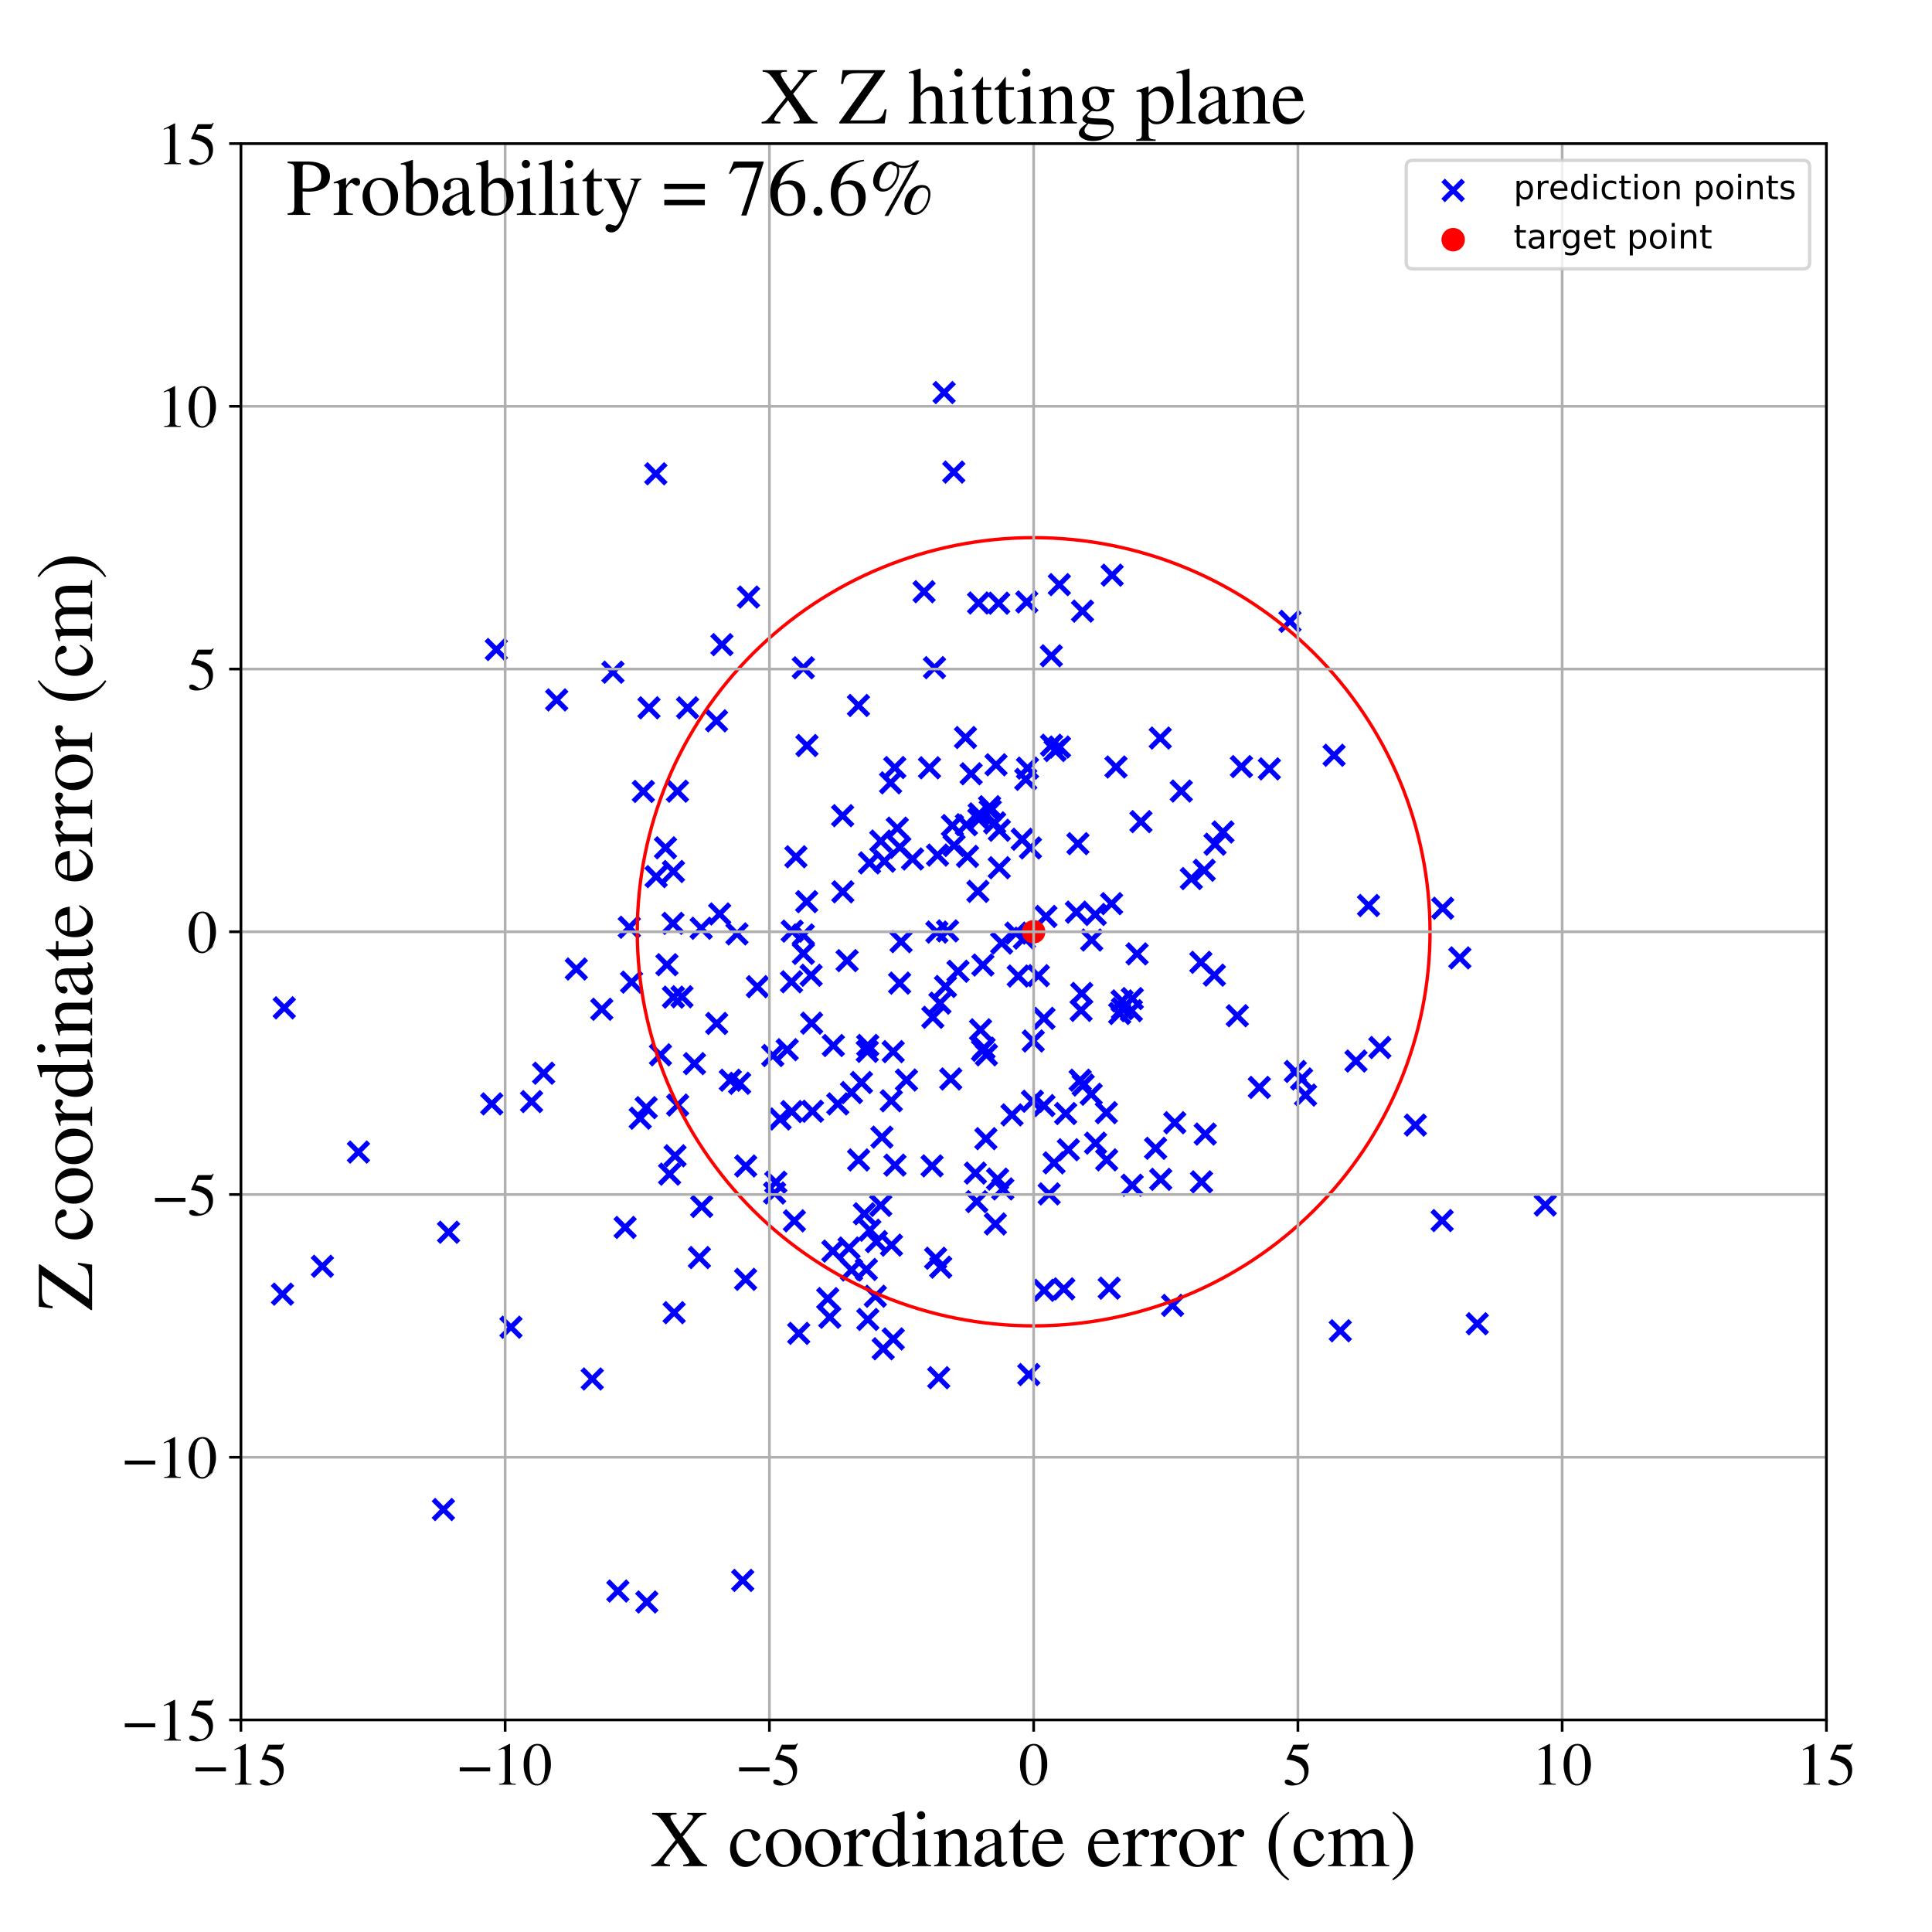 <?xml version="1.0" encoding="utf-8" standalone="no"?>
<!DOCTYPE svg PUBLIC "-//W3C//DTD SVG 1.1//EN"
  "http://www.w3.org/Graphics/SVG/1.1/DTD/svg11.dtd">
<!-- Created with matplotlib (https://matplotlib.org/) -->
<svg height="576pt" version="1.1" viewBox="0 0 576 576" width="576pt" xmlns="http://www.w3.org/2000/svg" xmlns:xlink="http://www.w3.org/1999/xlink">
 <defs>
  <style type="text/css">
*{stroke-linecap:butt;stroke-linejoin:round;}
  </style>
 </defs>
 <g id="figure_1">
  <g id="patch_1">
   <path d="M 0 576 
L 576 576 
L 576 0 
L 0 0 
z
" style="fill:#ffffff;"/>
  </g>
  <g id="axes_1">
   <g id="patch_2">
    <path d="M 71.822 512.784 
L 544.52 512.784 
L 544.52 42.802 
L 71.822 42.802 
z
" style="fill:#ffffff;"/>
   </g>
   <g id="PathCollection_1">
    <defs>
     <path d="M -3 3 
L 3 -3 
M -3 -3 
L 3 3 
" id="md9bab3afcf" style="stroke:#0000ff;stroke-width:1.5;"/>
    </defs>
    <g clip-path="url(#pc96934f224)">
     <use style="fill:#0000ff;stroke:#0000ff;stroke-width:1.5;" x="215.234" xlink:href="#md9bab3afcf" y="192.19"/>
     <use style="fill:#0000ff;stroke:#0000ff;stroke-width:1.5;" x="249.781" xlink:href="#md9bab3afcf" y="329.117"/>
     <use style="fill:#0000ff;stroke:#0000ff;stroke-width:1.5;" x="429.956" xlink:href="#md9bab3afcf" y="363.897"/>
     <use style="fill:#0000ff;stroke:#0000ff;stroke-width:1.5;" x="179.41" xlink:href="#md9bab3afcf" y="300.903"/>
     <use style="fill:#0000ff;stroke:#0000ff;stroke-width:1.5;" x="340.158" xlink:href="#md9bab3afcf" y="244.958"/>
     <use style="fill:#0000ff;stroke:#0000ff;stroke-width:1.5;" x="219.716" xlink:href="#md9bab3afcf" y="278.432"/>
     <use style="fill:#0000ff;stroke:#0000ff;stroke-width:1.5;" x="287.848" xlink:href="#md9bab3afcf" y="219.886"/>
     <use style="fill:#0000ff;stroke:#0000ff;stroke-width:1.5;" x="232.582" xlink:href="#md9bab3afcf" y="333.606"/>
     <use style="fill:#0000ff;stroke:#0000ff;stroke-width:1.5;" x="265.782" xlink:href="#md9bab3afcf" y="371.218"/>
     <use style="fill:#0000ff;stroke:#0000ff;stroke-width:1.5;" x="378.436" xlink:href="#md9bab3afcf" y="229.232"/>
     <use style="fill:#0000ff;stroke:#0000ff;stroke-width:1.5;" x="241.824" xlink:href="#md9bab3afcf" y="290.775"/>
     <use style="fill:#0000ff;stroke:#0000ff;stroke-width:1.5;" x="201.263" xlink:href="#md9bab3afcf" y="344.585"/>
     <use style="fill:#0000ff;stroke:#0000ff;stroke-width:1.5;" x="284.353" xlink:href="#md9bab3afcf" y="140.75"/>
     <use style="fill:#0000ff;stroke:#0000ff;stroke-width:1.5;" x="338.998" xlink:href="#md9bab3afcf" y="284.392"/>
     <use style="fill:#0000ff;stroke:#0000ff;stroke-width:1.5;" x="334.536" xlink:href="#md9bab3afcf" y="298.41"/>
     <use style="fill:#0000ff;stroke:#0000ff;stroke-width:1.5;" x="283.946" xlink:href="#md9bab3afcf" y="246.126"/>
     <use style="fill:#0000ff;stroke:#0000ff;stroke-width:1.5;" x="290.794" xlink:href="#md9bab3afcf" y="349.742"/>
     <use style="fill:#0000ff;stroke:#0000ff;stroke-width:1.5;" x="305.822" xlink:href="#md9bab3afcf" y="232.351"/>
     <use style="fill:#0000ff;stroke:#0000ff;stroke-width:1.5;" x="207.048" xlink:href="#md9bab3afcf" y="317.111"/>
     <use style="fill:#0000ff;stroke:#0000ff;stroke-width:1.5;" x="235.979" xlink:href="#md9bab3afcf" y="292.711"/>
     <use style="fill:#0000ff;stroke:#0000ff;stroke-width:1.5;" x="322.501" xlink:href="#md9bab3afcf" y="296.176"/>
     <use style="fill:#0000ff;stroke:#0000ff;stroke-width:1.5;" x="257.693" xlink:href="#md9bab3afcf" y="361.871"/>
     <use style="fill:#0000ff;stroke:#0000ff;stroke-width:1.5;" x="322.314" xlink:href="#md9bab3afcf" y="301.24"/>
     <use style="fill:#0000ff;stroke:#0000ff;stroke-width:1.5;" x="291.744" xlink:href="#md9bab3afcf" y="179.771"/>
     <use style="fill:#0000ff;stroke:#0000ff;stroke-width:1.5;" x="84.222" xlink:href="#md9bab3afcf" y="385.834"/>
     <use style="fill:#0000ff;stroke:#0000ff;stroke-width:1.5;" x="247.382" xlink:href="#md9bab3afcf" y="392.723"/>
     <use style="fill:#0000ff;stroke:#0000ff;stroke-width:1.5;" x="346.05" xlink:href="#md9bab3afcf" y="351.606"/>
     <use style="fill:#0000ff;stroke:#0000ff;stroke-width:1.5;" x="208.517" xlink:href="#md9bab3afcf" y="374.922"/>
     <use style="fill:#0000ff;stroke:#0000ff;stroke-width:1.5;" x="296.949" xlink:href="#md9bab3afcf" y="228.009"/>
     <use style="fill:#0000ff;stroke:#0000ff;stroke-width:1.5;" x="230.393" xlink:href="#md9bab3afcf" y="314.691"/>
     <use style="fill:#0000ff;stroke:#0000ff;stroke-width:1.5;" x="251.218" xlink:href="#md9bab3afcf" y="243.185"/>
     <use style="fill:#0000ff;stroke:#0000ff;stroke-width:1.5;" x="278.609" xlink:href="#md9bab3afcf" y="199.051"/>
     <use style="fill:#0000ff;stroke:#0000ff;stroke-width:1.5;" x="266.768" xlink:href="#md9bab3afcf" y="228.833"/>
     <use style="fill:#0000ff;stroke:#0000ff;stroke-width:1.5;" x="307.806" xlink:href="#md9bab3afcf" y="328.316"/>
     <use style="fill:#0000ff;stroke:#0000ff;stroke-width:1.5;" x="147.978" xlink:href="#md9bab3afcf" y="193.65"/>
     <use style="fill:#0000ff;stroke:#0000ff;stroke-width:1.5;" x="296.539" xlink:href="#md9bab3afcf" y="245.323"/>
     <use style="fill:#0000ff;stroke:#0000ff;stroke-width:1.5;" x="256.83" xlink:href="#md9bab3afcf" y="322.74"/>
     <use style="fill:#0000ff;stroke:#0000ff;stroke-width:1.5;" x="258.293" xlink:href="#md9bab3afcf" y="378.473"/>
     <use style="fill:#0000ff;stroke:#0000ff;stroke-width:1.5;" x="281.472" xlink:href="#md9bab3afcf" y="117.036"/>
     <use style="fill:#0000ff;stroke:#0000ff;stroke-width:1.5;" x="200.785" xlink:href="#md9bab3afcf" y="259.821"/>
     <use style="fill:#0000ff;stroke:#0000ff;stroke-width:1.5;" x="293.381" xlink:href="#md9bab3afcf" y="312.5"/>
     <use style="fill:#0000ff;stroke:#0000ff;stroke-width:1.5;" x="322.738" xlink:href="#md9bab3afcf" y="182.203"/>
     <use style="fill:#0000ff;stroke:#0000ff;stroke-width:1.5;" x="320.912" xlink:href="#md9bab3afcf" y="271.942"/>
     <use style="fill:#0000ff;stroke:#0000ff;stroke-width:1.5;" x="259.233" xlink:href="#md9bab3afcf" y="257.26"/>
     <use style="fill:#0000ff;stroke:#0000ff;stroke-width:1.5;" x="187.621" xlink:href="#md9bab3afcf" y="276.453"/>
     <use style="fill:#0000ff;stroke:#0000ff;stroke-width:1.5;" x="258.729" xlink:href="#md9bab3afcf" y="393.372"/>
     <use style="fill:#0000ff;stroke:#0000ff;stroke-width:1.5;" x="311.828" xlink:href="#md9bab3afcf" y="273.227"/>
     <use style="fill:#0000ff;stroke:#0000ff;stroke-width:1.5;" x="311.306" xlink:href="#md9bab3afcf" y="384.692"/>
     <use style="fill:#0000ff;stroke:#0000ff;stroke-width:1.5;" x="200.986" xlink:href="#md9bab3afcf" y="391.358"/>
     <use style="fill:#0000ff;stroke:#0000ff;stroke-width:1.5;" x="291.199" xlink:href="#md9bab3afcf" y="358.232"/>
     <use style="fill:#0000ff;stroke:#0000ff;stroke-width:1.5;" x="234.696" xlink:href="#md9bab3afcf" y="312.953"/>
     <use style="fill:#0000ff;stroke:#0000ff;stroke-width:1.5;" x="237.288" xlink:href="#md9bab3afcf" y="255.435"/>
     <use style="fill:#0000ff;stroke:#0000ff;stroke-width:1.5;" x="275.498" xlink:href="#md9bab3afcf" y="176.413"/>
     <use style="fill:#0000ff;stroke:#0000ff;stroke-width:1.5;" x="202.035" xlink:href="#md9bab3afcf" y="329.463"/>
     <use style="fill:#0000ff;stroke:#0000ff;stroke-width:1.5;" x="248.447" xlink:href="#md9bab3afcf" y="311.703"/>
     <use style="fill:#0000ff;stroke:#0000ff;stroke-width:1.5;" x="285.616" xlink:href="#md9bab3afcf" y="289.569"/>
     <use style="fill:#0000ff;stroke:#0000ff;stroke-width:1.5;" x="349.583" xlink:href="#md9bab3afcf" y="389.185"/>
     <use style="fill:#0000ff;stroke:#0000ff;stroke-width:1.5;" x="268.21" xlink:href="#md9bab3afcf" y="293.111"/>
     <use style="fill:#0000ff;stroke:#0000ff;stroke-width:1.5;" x="195.52" xlink:href="#md9bab3afcf" y="141.25"/>
     <use style="fill:#0000ff;stroke:#0000ff;stroke-width:1.5;" x="344.524" xlink:href="#md9bab3afcf" y="342.355"/>
     <use style="fill:#0000ff;stroke:#0000ff;stroke-width:1.5;" x="258.702" xlink:href="#md9bab3afcf" y="311.676"/>
     <use style="fill:#0000ff;stroke:#0000ff;stroke-width:1.5;" x="289.529" xlink:href="#md9bab3afcf" y="230.695"/>
     <use style="fill:#0000ff;stroke:#0000ff;stroke-width:1.5;" x="252.553" xlink:href="#md9bab3afcf" y="286.398"/>
     <use style="fill:#0000ff;stroke:#0000ff;stroke-width:1.5;" x="225.79" xlink:href="#md9bab3afcf" y="294.163"/>
     <use style="fill:#0000ff;stroke:#0000ff;stroke-width:1.5;" x="259.319" xlink:href="#md9bab3afcf" y="366.771"/>
     <use style="fill:#0000ff;stroke:#0000ff;stroke-width:1.5;" x="133.729" xlink:href="#md9bab3afcf" y="367.374"/>
     <use style="fill:#0000ff;stroke:#0000ff;stroke-width:1.5;" x="209.195" xlink:href="#md9bab3afcf" y="359.688"/>
     <use style="fill:#0000ff;stroke:#0000ff;stroke-width:1.5;" x="222.325" xlink:href="#md9bab3afcf" y="347.627"/>
     <use style="fill:#0000ff;stroke:#0000ff;stroke-width:1.5;" x="236.183" xlink:href="#md9bab3afcf" y="277.606"/>
     <use style="fill:#0000ff;stroke:#0000ff;stroke-width:1.5;" x="198.413" xlink:href="#md9bab3afcf" y="252.769"/>
     <use style="fill:#0000ff;stroke:#0000ff;stroke-width:1.5;" x="190.875" xlink:href="#md9bab3afcf" y="333.38"/>
     <use style="fill:#0000ff;stroke:#0000ff;stroke-width:1.5;" x="268.263" xlink:href="#md9bab3afcf" y="252.628"/>
     <use style="fill:#0000ff;stroke:#0000ff;stroke-width:1.5;" x="279.872" xlink:href="#md9bab3afcf" y="410.744"/>
     <use style="fill:#0000ff;stroke:#0000ff;stroke-width:1.5;" x="280.468" xlink:href="#md9bab3afcf" y="377.788"/>
     <use style="fill:#0000ff;stroke:#0000ff;stroke-width:1.5;" x="314.251" xlink:href="#md9bab3afcf" y="346.694"/>
     <use style="fill:#0000ff;stroke:#0000ff;stroke-width:1.5;" x="192.644" xlink:href="#md9bab3afcf" y="330.235"/>
     <use style="fill:#0000ff;stroke:#0000ff;stroke-width:1.5;" x="306.723" xlink:href="#md9bab3afcf" y="409.806"/>
     <use style="fill:#0000ff;stroke:#0000ff;stroke-width:1.5;" x="213.63" xlink:href="#md9bab3afcf" y="214.907"/>
     <use style="fill:#0000ff;stroke:#0000ff;stroke-width:1.5;" x="313.507" xlink:href="#md9bab3afcf" y="222.179"/>
     <use style="fill:#0000ff;stroke:#0000ff;stroke-width:1.5;" x="239.517" xlink:href="#md9bab3afcf" y="284.247"/>
     <use style="fill:#0000ff;stroke:#0000ff;stroke-width:1.5;" x="303.57" xlink:href="#md9bab3afcf" y="290.992"/>
     <use style="fill:#0000ff;stroke:#0000ff;stroke-width:1.5;" x="263.313" xlink:href="#md9bab3afcf" y="402.122"/>
     <use style="fill:#0000ff;stroke:#0000ff;stroke-width:1.5;" x="298.967" xlink:href="#md9bab3afcf" y="354.46"/>
     <use style="fill:#0000ff;stroke:#0000ff;stroke-width:1.5;" x="291.549" xlink:href="#md9bab3afcf" y="265.751"/>
     <use style="fill:#0000ff;stroke:#0000ff;stroke-width:1.5;" x="255.934" xlink:href="#md9bab3afcf" y="210.32"/>
     <use style="fill:#0000ff;stroke:#0000ff;stroke-width:1.5;" x="345.912" xlink:href="#md9bab3afcf" y="220.047"/>
     <use style="fill:#0000ff;stroke:#0000ff;stroke-width:1.5;" x="295.236" xlink:href="#md9bab3afcf" y="241.691"/>
     <use style="fill:#0000ff;stroke:#0000ff;stroke-width:1.5;" x="292.33" xlink:href="#md9bab3afcf" y="307.021"/>
     <use style="fill:#0000ff;stroke:#0000ff;stroke-width:1.5;" x="359.323" xlink:href="#md9bab3afcf" y="338.105"/>
     <use style="fill:#0000ff;stroke:#0000ff;stroke-width:1.5;" x="262.596" xlink:href="#md9bab3afcf" y="250.75"/>
     <use style="fill:#0000ff;stroke:#0000ff;stroke-width:1.5;" x="315.875" xlink:href="#md9bab3afcf" y="222.715"/>
     <use style="fill:#0000ff;stroke:#0000ff;stroke-width:1.5;" x="288.457" xlink:href="#md9bab3afcf" y="255.328"/>
     <use style="fill:#0000ff;stroke:#0000ff;stroke-width:1.5;" x="297.92" xlink:href="#md9bab3afcf" y="258.701"/>
     <use style="fill:#0000ff;stroke:#0000ff;stroke-width:1.5;" x="193.483" xlink:href="#md9bab3afcf" y="211.023"/>
     <use style="fill:#0000ff;stroke:#0000ff;stroke-width:1.5;" x="411.382" xlink:href="#md9bab3afcf" y="312.305"/>
     <use style="fill:#0000ff;stroke:#0000ff;stroke-width:1.5;" x="293.029" xlink:href="#md9bab3afcf" y="287.713"/>
     <use style="fill:#0000ff;stroke:#0000ff;stroke-width:1.5;" x="306.116" xlink:href="#md9bab3afcf" y="179.47"/>
     <use style="fill:#0000ff;stroke:#0000ff;stroke-width:1.5;" x="370.117" xlink:href="#md9bab3afcf" y="228.553"/>
     <use style="fill:#0000ff;stroke:#0000ff;stroke-width:1.5;" x="258.56" xlink:href="#md9bab3afcf" y="313.452"/>
     <use style="fill:#0000ff;stroke:#0000ff;stroke-width:1.5;" x="220.506" xlink:href="#md9bab3afcf" y="322.97"/>
     <use style="fill:#0000ff;stroke:#0000ff;stroke-width:1.5;" x="217.734" xlink:href="#md9bab3afcf" y="322.06"/>
     <use style="fill:#0000ff;stroke:#0000ff;stroke-width:1.5;" x="278.947" xlink:href="#md9bab3afcf" y="375.128"/>
     <use style="fill:#0000ff;stroke:#0000ff;stroke-width:1.5;" x="236.06" xlink:href="#md9bab3afcf" y="331.409"/>
     <use style="fill:#0000ff;stroke:#0000ff;stroke-width:1.5;" x="321.363" xlink:href="#md9bab3afcf" y="251.525"/>
     <use style="fill:#0000ff;stroke:#0000ff;stroke-width:1.5;" x="307.207" xlink:href="#md9bab3afcf" y="252.806"/>
     <use style="fill:#0000ff;stroke:#0000ff;stroke-width:1.5;" x="325.475" xlink:href="#md9bab3afcf" y="280.257"/>
     <use style="fill:#0000ff;stroke:#0000ff;stroke-width:1.5;" x="421.969" xlink:href="#md9bab3afcf" y="335.431"/>
     <use style="fill:#0000ff;stroke:#0000ff;stroke-width:1.5;" x="158.482" xlink:href="#md9bab3afcf" y="328.424"/>
     <use style="fill:#0000ff;stroke:#0000ff;stroke-width:1.5;" x="408.017" xlink:href="#md9bab3afcf" y="269.958"/>
     <use style="fill:#0000ff;stroke:#0000ff;stroke-width:1.5;" x="199.632" xlink:href="#md9bab3afcf" y="350.056"/>
     <use style="fill:#0000ff;stroke:#0000ff;stroke-width:1.5;" x="298.632" xlink:href="#md9bab3afcf" y="281.158"/>
     <use style="fill:#0000ff;stroke:#0000ff;stroke-width:1.5;" x="282.495" xlink:href="#md9bab3afcf" y="277.537"/>
     <use style="fill:#0000ff;stroke:#0000ff;stroke-width:1.5;" x="352.182" xlink:href="#md9bab3afcf" y="235.849"/>
     <use style="fill:#0000ff;stroke:#0000ff;stroke-width:1.5;" x="358.016" xlink:href="#md9bab3afcf" y="286.906"/>
     <use style="fill:#0000ff;stroke:#0000ff;stroke-width:1.5;" x="430.119" xlink:href="#md9bab3afcf" y="270.778"/>
     <use style="fill:#0000ff;stroke:#0000ff;stroke-width:1.5;" x="325.323" xlink:href="#md9bab3afcf" y="326.234"/>
     <use style="fill:#0000ff;stroke:#0000ff;stroke-width:1.5;" x="317.156" xlink:href="#md9bab3afcf" y="384.259"/>
     <use style="fill:#0000ff;stroke:#0000ff;stroke-width:1.5;" x="239.504" xlink:href="#md9bab3afcf" y="278.734"/>
     <use style="fill:#0000ff;stroke:#0000ff;stroke-width:1.5;" x="165.97" xlink:href="#md9bab3afcf" y="208.672"/>
     <use style="fill:#0000ff;stroke:#0000ff;stroke-width:1.5;" x="106.864" xlink:href="#md9bab3afcf" y="343.478"/>
     <use style="fill:#0000ff;stroke:#0000ff;stroke-width:1.5;" x="231.297" xlink:href="#md9bab3afcf" y="352.463"/>
     <use style="fill:#0000ff;stroke:#0000ff;stroke-width:1.5;" x="203.324" xlink:href="#md9bab3afcf" y="297.166"/>
     <use style="fill:#0000ff;stroke:#0000ff;stroke-width:1.5;" x="184.211" xlink:href="#md9bab3afcf" y="474.35"/>
     <use style="fill:#0000ff;stroke:#0000ff;stroke-width:1.5;" x="314.562" xlink:href="#md9bab3afcf" y="223.766"/>
     <use style="fill:#0000ff;stroke:#0000ff;stroke-width:1.5;" x="182.737" xlink:href="#md9bab3afcf" y="200.41"/>
     <use style="fill:#0000ff;stroke:#0000ff;stroke-width:1.5;" x="334.657" xlink:href="#md9bab3afcf" y="300.727"/>
     <use style="fill:#0000ff;stroke:#0000ff;stroke-width:1.5;" x="397.735" xlink:href="#md9bab3afcf" y="225.169"/>
     <use style="fill:#0000ff;stroke:#0000ff;stroke-width:1.5;" x="278.106" xlink:href="#md9bab3afcf" y="303.297"/>
     <use style="fill:#0000ff;stroke:#0000ff;stroke-width:1.5;" x="322.937" xlink:href="#md9bab3afcf" y="323.487"/>
     <use style="fill:#0000ff;stroke:#0000ff;stroke-width:1.5;" x="263.67" xlink:href="#md9bab3afcf" y="256.755"/>
     <use style="fill:#0000ff;stroke:#0000ff;stroke-width:1.5;" x="198.838" xlink:href="#md9bab3afcf" y="287.617"/>
     <use style="fill:#0000ff;stroke:#0000ff;stroke-width:1.5;" x="362.241" xlink:href="#md9bab3afcf" y="251.695"/>
     <use style="fill:#0000ff;stroke:#0000ff;stroke-width:1.5;" x="297.94" xlink:href="#md9bab3afcf" y="247.527"/>
     <use style="fill:#0000ff;stroke:#0000ff;stroke-width:1.5;" x="253.862" xlink:href="#md9bab3afcf" y="325.738"/>
     <use style="fill:#0000ff;stroke:#0000ff;stroke-width:1.5;" x="266.824" xlink:href="#md9bab3afcf" y="347.368"/>
     <use style="fill:#0000ff;stroke:#0000ff;stroke-width:1.5;" x="279.511" xlink:href="#md9bab3afcf" y="254.935"/>
     <use style="fill:#0000ff;stroke:#0000ff;stroke-width:1.5;" x="277.885" xlink:href="#md9bab3afcf" y="347.594"/>
     <use style="fill:#0000ff;stroke:#0000ff;stroke-width:1.5;" x="255.978" xlink:href="#md9bab3afcf" y="345.819"/>
     <use style="fill:#0000ff;stroke:#0000ff;stroke-width:1.5;" x="222.29" xlink:href="#md9bab3afcf" y="381.417"/>
     <use style="fill:#0000ff;stroke:#0000ff;stroke-width:1.5;" x="291.94" xlink:href="#md9bab3afcf" y="242.645"/>
     <use style="fill:#0000ff;stroke:#0000ff;stroke-width:1.5;" x="162.075" xlink:href="#md9bab3afcf" y="319.966"/>
     <use style="fill:#0000ff;stroke:#0000ff;stroke-width:1.5;" x="312.795" xlink:href="#md9bab3afcf" y="355.948"/>
     <use style="fill:#0000ff;stroke:#0000ff;stroke-width:1.5;" x="322.037" xlink:href="#md9bab3afcf" y="322.053"/>
     <use style="fill:#0000ff;stroke:#0000ff;stroke-width:1.5;" x="375.453" xlink:href="#md9bab3afcf" y="324.204"/>
     <use style="fill:#0000ff;stroke:#0000ff;stroke-width:1.5;" x="330.702" xlink:href="#md9bab3afcf" y="384.052"/>
     <use style="fill:#0000ff;stroke:#0000ff;stroke-width:1.5;" x="171.82" xlink:href="#md9bab3afcf" y="288.896"/>
     <use style="fill:#0000ff;stroke:#0000ff;stroke-width:1.5;" x="191.81" xlink:href="#md9bab3afcf" y="235.956"/>
     <use style="fill:#0000ff;stroke:#0000ff;stroke-width:1.5;" x="188.3" xlink:href="#md9bab3afcf" y="292.807"/>
     <use style="fill:#0000ff;stroke:#0000ff;stroke-width:1.5;" x="213.671" xlink:href="#md9bab3afcf" y="305.124"/>
     <use style="fill:#0000ff;stroke:#0000ff;stroke-width:1.5;" x="186.37" xlink:href="#md9bab3afcf" y="365.947"/>
     <use style="fill:#0000ff;stroke:#0000ff;stroke-width:1.5;" x="329.842" xlink:href="#md9bab3afcf" y="331.724"/>
     <use style="fill:#0000ff;stroke:#0000ff;stroke-width:1.5;" x="262.577" xlink:href="#md9bab3afcf" y="359.374"/>
     <use style="fill:#0000ff;stroke:#0000ff;stroke-width:1.5;" x="261.286" xlink:href="#md9bab3afcf" y="370.173"/>
     <use style="fill:#0000ff;stroke:#0000ff;stroke-width:1.5;" x="248.311" xlink:href="#md9bab3afcf" y="372.995"/>
     <use style="fill:#0000ff;stroke:#0000ff;stroke-width:1.5;" x="350.245" xlink:href="#md9bab3afcf" y="334.721"/>
     <use style="fill:#0000ff;stroke:#0000ff;stroke-width:1.5;" x="176.573" xlink:href="#md9bab3afcf" y="411.124"/>
     <use style="fill:#0000ff;stroke:#0000ff;stroke-width:1.5;" x="313.441" xlink:href="#md9bab3afcf" y="195.517"/>
     <use style="fill:#0000ff;stroke:#0000ff;stroke-width:1.5;" x="132.196" xlink:href="#md9bab3afcf" y="450.046"/>
     <use style="fill:#0000ff;stroke:#0000ff;stroke-width:1.5;" x="146.613" xlink:href="#md9bab3afcf" y="329.112"/>
     <use style="fill:#0000ff;stroke:#0000ff;stroke-width:1.5;" x="284.443" xlink:href="#md9bab3afcf" y="252.071"/>
     <use style="fill:#0000ff;stroke:#0000ff;stroke-width:1.5;" x="388.039" xlink:href="#md9bab3afcf" y="321.684"/>
     <use style="fill:#0000ff;stroke:#0000ff;stroke-width:1.5;" x="318.521" xlink:href="#md9bab3afcf" y="342.776"/>
     <use style="fill:#0000ff;stroke:#0000ff;stroke-width:1.5;" x="241.969" xlink:href="#md9bab3afcf" y="305.048"/>
     <use style="fill:#0000ff;stroke:#0000ff;stroke-width:1.5;" x="281.877" xlink:href="#md9bab3afcf" y="294.101"/>
     <use style="fill:#0000ff;stroke:#0000ff;stroke-width:1.5;" x="460.697" xlink:href="#md9bab3afcf" y="359.268"/>
     <use style="fill:#0000ff;stroke:#0000ff;stroke-width:1.5;" x="386.184" xlink:href="#md9bab3afcf" y="319.442"/>
     <use style="fill:#0000ff;stroke:#0000ff;stroke-width:1.5;" x="384.582" xlink:href="#md9bab3afcf" y="185.242"/>
     <use style="fill:#0000ff;stroke:#0000ff;stroke-width:1.5;" x="302.887" xlink:href="#md9bab3afcf" y="278.198"/>
     <use style="fill:#0000ff;stroke:#0000ff;stroke-width:1.5;" x="337.542" xlink:href="#md9bab3afcf" y="353.362"/>
     <use style="fill:#0000ff;stroke:#0000ff;stroke-width:1.5;" x="266.295" xlink:href="#md9bab3afcf" y="313.528"/>
     <use style="fill:#0000ff;stroke:#0000ff;stroke-width:1.5;" x="355.181" xlink:href="#md9bab3afcf" y="261.941"/>
     <use style="fill:#0000ff;stroke:#0000ff;stroke-width:1.5;" x="277.121" xlink:href="#md9bab3afcf" y="228.905"/>
     <use style="fill:#0000ff;stroke:#0000ff;stroke-width:1.5;" x="262.932" xlink:href="#md9bab3afcf" y="339.028"/>
     <use style="fill:#0000ff;stroke:#0000ff;stroke-width:1.5;" x="435.234" xlink:href="#md9bab3afcf" y="285.582"/>
     <use style="fill:#0000ff;stroke:#0000ff;stroke-width:1.5;" x="308.049" xlink:href="#md9bab3afcf" y="310.36"/>
     <use style="fill:#0000ff;stroke:#0000ff;stroke-width:1.5;" x="230.941" xlink:href="#md9bab3afcf" y="355.677"/>
     <use style="fill:#0000ff;stroke:#0000ff;stroke-width:1.5;" x="240.582" xlink:href="#md9bab3afcf" y="222.27"/>
     <use style="fill:#0000ff;stroke:#0000ff;stroke-width:1.5;" x="362.042" xlink:href="#md9bab3afcf" y="290.732"/>
     <use style="fill:#0000ff;stroke:#0000ff;stroke-width:1.5;" x="265.731" xlink:href="#md9bab3afcf" y="328.194"/>
     <use style="fill:#0000ff;stroke:#0000ff;stroke-width:1.5;" x="297.738" xlink:href="#md9bab3afcf" y="179.835"/>
     <use style="fill:#0000ff;stroke:#0000ff;stroke-width:1.5;" x="84.756" xlink:href="#md9bab3afcf" y="300.471"/>
     <use style="fill:#0000ff;stroke:#0000ff;stroke-width:1.5;" x="253.123" xlink:href="#md9bab3afcf" y="372.074"/>
     <use style="fill:#0000ff;stroke:#0000ff;stroke-width:1.5;" x="201.978" xlink:href="#md9bab3afcf" y="235.882"/>
     <use style="fill:#0000ff;stroke:#0000ff;stroke-width:1.5;" x="404.266" xlink:href="#md9bab3afcf" y="316.339"/>
     <use style="fill:#0000ff;stroke:#0000ff;stroke-width:1.5;" x="331.575" xlink:href="#md9bab3afcf" y="171.478"/>
     <use style="fill:#0000ff;stroke:#0000ff;stroke-width:1.5;" x="292.928" xlink:href="#md9bab3afcf" y="313.159"/>
     <use style="fill:#0000ff;stroke:#0000ff;stroke-width:1.5;" x="311.241" xlink:href="#md9bab3afcf" y="303.613"/>
     <use style="fill:#0000ff;stroke:#0000ff;stroke-width:1.5;" x="332.713" xlink:href="#md9bab3afcf" y="228.669"/>
     <use style="fill:#0000ff;stroke:#0000ff;stroke-width:1.5;" x="279.319" xlink:href="#md9bab3afcf" y="277.89"/>
     <use style="fill:#0000ff;stroke:#0000ff;stroke-width:1.5;" x="196.907" xlink:href="#md9bab3afcf" y="314.477"/>
     <use style="fill:#0000ff;stroke:#0000ff;stroke-width:1.5;" x="359.028" xlink:href="#md9bab3afcf" y="259.459"/>
     <use style="fill:#0000ff;stroke:#0000ff;stroke-width:1.5;" x="331.4" xlink:href="#md9bab3afcf" y="269.41"/>
     <use style="fill:#0000ff;stroke:#0000ff;stroke-width:1.5;" x="291.824" xlink:href="#md9bab3afcf" y="244.212"/>
     <use style="fill:#0000ff;stroke:#0000ff;stroke-width:1.5;" x="242.234" xlink:href="#md9bab3afcf" y="331.309"/>
     <use style="fill:#0000ff;stroke:#0000ff;stroke-width:1.5;" x="337.581" xlink:href="#md9bab3afcf" y="297.717"/>
     <use style="fill:#0000ff;stroke:#0000ff;stroke-width:1.5;" x="304.763" xlink:href="#md9bab3afcf" y="250.224"/>
     <use style="fill:#0000ff;stroke:#0000ff;stroke-width:1.5;" x="326.62" xlink:href="#md9bab3afcf" y="340.817"/>
     <use style="fill:#0000ff;stroke:#0000ff;stroke-width:1.5;" x="311.236" xlink:href="#md9bab3afcf" y="329.61"/>
     <use style="fill:#0000ff;stroke:#0000ff;stroke-width:1.5;" x="272.068" xlink:href="#md9bab3afcf" y="256.092"/>
     <use style="fill:#0000ff;stroke:#0000ff;stroke-width:1.5;" x="270.251" xlink:href="#md9bab3afcf" y="322.002"/>
     <use style="fill:#0000ff;stroke:#0000ff;stroke-width:1.5;" x="265.517" xlink:href="#md9bab3afcf" y="233.393"/>
     <use style="fill:#0000ff;stroke:#0000ff;stroke-width:1.5;" x="253.874" xlink:href="#md9bab3afcf" y="378.631"/>
     <use style="fill:#0000ff;stroke:#0000ff;stroke-width:1.5;" x="236.834" xlink:href="#md9bab3afcf" y="363.977"/>
     <use style="fill:#0000ff;stroke:#0000ff;stroke-width:1.5;" x="65.129" xlink:href="#md9bab3afcf" y="331.087"/>
     <use style="fill:#0000ff;stroke:#0000ff;stroke-width:1.5;" x="305.401" xlink:href="#md9bab3afcf" y="279.693"/>
     <use style="fill:#0000ff;stroke:#0000ff;stroke-width:1.5;" x="333.815" xlink:href="#md9bab3afcf" y="302.157"/>
     <use style="fill:#0000ff;stroke:#0000ff;stroke-width:1.5;" x="364.602" xlink:href="#md9bab3afcf" y="248.05"/>
     <use style="fill:#0000ff;stroke:#0000ff;stroke-width:1.5;" x="440.422" xlink:href="#md9bab3afcf" y="394.659"/>
     <use style="fill:#0000ff;stroke:#0000ff;stroke-width:1.5;" x="294.086" xlink:href="#md9bab3afcf" y="314.48"/>
     <use style="fill:#0000ff;stroke:#0000ff;stroke-width:1.5;" x="306.334" xlink:href="#md9bab3afcf" y="229.012"/>
     <use style="fill:#0000ff;stroke:#0000ff;stroke-width:1.5;" x="96.118" xlink:href="#md9bab3afcf" y="377.527"/>
     <use style="fill:#0000ff;stroke:#0000ff;stroke-width:1.5;" x="266.311" xlink:href="#md9bab3afcf" y="399.187"/>
     <use style="fill:#0000ff;stroke:#0000ff;stroke-width:1.5;" x="317.712" xlink:href="#md9bab3afcf" y="331.991"/>
     <use style="fill:#0000ff;stroke:#0000ff;stroke-width:1.5;" x="200.774" xlink:href="#md9bab3afcf" y="297.287"/>
     <use style="fill:#0000ff;stroke:#0000ff;stroke-width:1.5;" x="326.529" xlink:href="#md9bab3afcf" y="272.644"/>
     <use style="fill:#0000ff;stroke:#0000ff;stroke-width:1.5;" x="297.416" xlink:href="#md9bab3afcf" y="351.542"/>
     <use style="fill:#0000ff;stroke:#0000ff;stroke-width:1.5;" x="295.025" xlink:href="#md9bab3afcf" y="240.51"/>
     <use style="fill:#0000ff;stroke:#0000ff;stroke-width:1.5;" x="251.275" xlink:href="#md9bab3afcf" y="265.879"/>
     <use style="fill:#0000ff;stroke:#0000ff;stroke-width:1.5;" x="389.235" xlink:href="#md9bab3afcf" y="326.484"/>
     <use style="fill:#0000ff;stroke:#0000ff;stroke-width:1.5;" x="288.12" xlink:href="#md9bab3afcf" y="245.876"/>
     <use style="fill:#0000ff;stroke:#0000ff;stroke-width:1.5;" x="315.831" xlink:href="#md9bab3afcf" y="174.298"/>
     <use style="fill:#0000ff;stroke:#0000ff;stroke-width:1.5;" x="301.714" xlink:href="#md9bab3afcf" y="332.389"/>
     <use style="fill:#0000ff;stroke:#0000ff;stroke-width:1.5;" x="399.589" xlink:href="#md9bab3afcf" y="396.75"/>
     <use style="fill:#0000ff;stroke:#0000ff;stroke-width:1.5;" x="293.93" xlink:href="#md9bab3afcf" y="339.478"/>
     <use style="fill:#0000ff;stroke:#0000ff;stroke-width:1.5;" x="239.5" xlink:href="#md9bab3afcf" y="199.092"/>
     <use style="fill:#0000ff;stroke:#0000ff;stroke-width:1.5;" x="246.78" xlink:href="#md9bab3afcf" y="387.161"/>
     <use style="fill:#0000ff;stroke:#0000ff;stroke-width:1.5;" x="152.336" xlink:href="#md9bab3afcf" y="395.697"/>
     <use style="fill:#0000ff;stroke:#0000ff;stroke-width:1.5;" x="368.882" xlink:href="#md9bab3afcf" y="302.824"/>
     <use style="fill:#0000ff;stroke:#0000ff;stroke-width:1.5;" x="200.637" xlink:href="#md9bab3afcf" y="275.286"/>
     <use style="fill:#0000ff;stroke:#0000ff;stroke-width:1.5;" x="240.5" xlink:href="#md9bab3afcf" y="268.819"/>
     <use style="fill:#0000ff;stroke:#0000ff;stroke-width:1.5;" x="221.434" xlink:href="#md9bab3afcf" y="471.175"/>
     <use style="fill:#0000ff;stroke:#0000ff;stroke-width:1.5;" x="329.94" xlink:href="#md9bab3afcf" y="345.797"/>
     <use style="fill:#0000ff;stroke:#0000ff;stroke-width:1.5;" x="283.456" xlink:href="#md9bab3afcf" y="321.682"/>
     <use style="fill:#0000ff;stroke:#0000ff;stroke-width:1.5;" x="195.61" xlink:href="#md9bab3afcf" y="261.359"/>
     <use style="fill:#0000ff;stroke:#0000ff;stroke-width:1.5;" x="337.295" xlink:href="#md9bab3afcf" y="301.31"/>
     <use style="fill:#0000ff;stroke:#0000ff;stroke-width:1.5;" x="214.555" xlink:href="#md9bab3afcf" y="272.484"/>
     <use style="fill:#0000ff;stroke:#0000ff;stroke-width:1.5;" x="223.151" xlink:href="#md9bab3afcf" y="178.007"/>
     <use style="fill:#0000ff;stroke:#0000ff;stroke-width:1.5;" x="296.761" xlink:href="#md9bab3afcf" y="364.909"/>
     <use style="fill:#0000ff;stroke:#0000ff;stroke-width:1.5;" x="260.971" xlink:href="#md9bab3afcf" y="386.455"/>
     <use style="fill:#0000ff;stroke:#0000ff;stroke-width:1.5;" x="204.988" xlink:href="#md9bab3afcf" y="211.014"/>
     <use style="fill:#0000ff;stroke:#0000ff;stroke-width:1.5;" x="268.643" xlink:href="#md9bab3afcf" y="280.751"/>
     <use style="fill:#0000ff;stroke:#0000ff;stroke-width:1.5;" x="309.577" xlink:href="#md9bab3afcf" y="290.882"/>
     <use style="fill:#0000ff;stroke:#0000ff;stroke-width:1.5;" x="238.124" xlink:href="#md9bab3afcf" y="397.528"/>
     <use style="fill:#0000ff;stroke:#0000ff;stroke-width:1.5;" x="192.84" xlink:href="#md9bab3afcf" y="477.611"/>
     <use style="fill:#0000ff;stroke:#0000ff;stroke-width:1.5;" x="358.219" xlink:href="#md9bab3afcf" y="352.359"/>
     <use style="fill:#0000ff;stroke:#0000ff;stroke-width:1.5;" x="280.228" xlink:href="#md9bab3afcf" y="299.08"/>
     <use style="fill:#0000ff;stroke:#0000ff;stroke-width:1.5;" x="267.512" xlink:href="#md9bab3afcf" y="246.902"/>
     <use style="fill:#0000ff;stroke:#0000ff;stroke-width:1.5;" x="209.046" xlink:href="#md9bab3afcf" y="276.746"/>
    </g>
   </g>
   <g id="PathCollection_2">
    <defs>
     <path d="M 0 3 
C 0.796 3 1.559 2.684 2.121 2.121 
C 2.684 1.559 3 0.796 3 0 
C 3 -0.796 2.684 -1.559 2.121 -2.121 
C 1.559 -2.684 0.796 -3 0 -3 
C -0.796 -3 -1.559 -2.684 -2.121 -2.121 
C -2.684 -1.559 -3 -0.796 -3 0 
C -3 0.796 -2.684 1.559 -2.121 2.121 
C -1.559 2.684 -0.796 3 0 3 
z
" id="mf70f5e9e4e" style="stroke:#ff0000;"/>
    </defs>
    <g clip-path="url(#pc96934f224)">
     <use style="fill:#ff0000;stroke:#ff0000;" x="308.171" xlink:href="#mf70f5e9e4e" y="277.793"/>
    </g>
   </g>
   <g id="patch_3">
    <path clip-path="url(#pc96934f224)" d="M 308.171 395.288 
C 339.511 395.288 369.572 382.908 391.733 360.875 
C 413.894 338.841 426.346 308.953 426.346 277.793 
C 426.346 246.633 413.894 216.745 391.733 194.711 
C 369.572 172.677 339.511 160.297 308.171 160.297 
C 276.831 160.297 246.77 172.677 224.609 194.711 
C 202.448 216.745 189.997 246.633 189.997 277.793 
C 189.997 308.953 202.448 338.841 224.609 360.875 
C 246.77 382.908 276.831 395.288 308.171 395.288 
z
" style="fill:none;stroke:#ff0000;stroke-linejoin:miter;"/>
   </g>
   <g id="matplotlib.axis_1">
    <g id="xtick_1">
     <g id="line2d_1">
      <path clip-path="url(#pc96934f224)" d="M 71.822 512.784 
L 71.822 42.802 
" style="fill:none;stroke:#b0b0b0;stroke-linecap:square;stroke-width:0.8;"/>
     </g>
     <g id="line2d_2">
      <defs>
       <path d="M 0 0 
L 0 3.5 
" id="m9b3f4f814d" style="stroke:#000000;stroke-width:0.8;"/>
      </defs>
      <g>
       <use style="stroke:#000000;stroke-width:0.8;" x="71.822" xlink:href="#m9b3f4f814d" y="512.784"/>
      </g>
     </g>
     <g id="text_1">
      <!-- −15 -->
      <defs>
       <path d="M 3 22 
L 3 28.594 
L 53.406 28.594 
L 53.406 22 
z
" id="FreeSerif-8722"/>
       <path d="M 18.297 59.297 
Q 16.5 59.297 11.094 57.094 
L 11.094 58.5 
L 29.094 67.594 
L 29.906 67.406 
L 29.906 7.406 
Q 29.906 3.797 31.703 2.688 
Q 33.5 1.594 39.406 1.5 
L 39.406 0 
L 11.797 0 
L 11.797 1.5 
Q 17.406 1.703 19.344 3.141 
Q 21.297 4.594 21.297 9.297 
L 21.297 54.594 
Q 21.297 59.297 18.297 59.297 
z
" id="FreeSerif-49"/>
       <path d="M 35.703 19.406 
Q 35.703 24.703 33.344 28.797 
Q 31 32.906 27.641 35.156 
Q 24.297 37.406 20.141 38.844 
Q 16 40.297 12.953 40.75 
Q 9.906 41.203 7.594 41.203 
Q 6.406 41.203 6.406 42 
Q 6.406 42.297 6.5 42.5 
L 17.406 66.203 
L 38.297 66.203 
Q 39.906 66.203 40.844 66.703 
Q 41.797 67.203 42.906 68.797 
L 43.797 68.094 
L 40 59.203 
Q 39.594 58.297 37.703 58.297 
L 18.094 58.297 
L 13.906 49.797 
Q 28.5 47.203 35.594 41.344 
Q 42.703 35.5 42.703 24.203 
Q 42.703 18.297 40.844 13.688 
Q 39 9.094 36.141 6.297 
Q 33.297 3.5 29.547 1.703 
Q 25.797 -0.094 22.344 -0.75 
Q 18.906 -1.406 15.406 -1.406 
Q 9.797 -1.406 6.5 0.25 
Q 3.203 1.906 3.203 4.797 
Q 3.203 8.5 7.5 8.5 
Q 10.297 8.5 14.75 5.391 
Q 19.203 2.297 21.797 2.297 
Q 27.703 2.297 31.703 7.25 
Q 35.703 12.203 35.703 19.406 
z
" id="FreeSerif-53"/>
      </defs>
      <g transform="translate(57.746 532.077)scale(0.18 -0.18)">
       <use xlink:href="#FreeSerif-8722"/>
       <use x="56.4" xlink:href="#FreeSerif-49"/>
       <use x="106.4" xlink:href="#FreeSerif-53"/>
      </g>
     </g>
    </g>
    <g id="xtick_2">
     <g id="line2d_3">
      <path clip-path="url(#pc96934f224)" d="M 150.605 512.784 
L 150.605 42.802 
" style="fill:none;stroke:#b0b0b0;stroke-linecap:square;stroke-width:0.8;"/>
     </g>
     <g id="line2d_4">
      <g>
       <use style="stroke:#000000;stroke-width:0.8;" x="150.605" xlink:href="#m9b3f4f814d" y="512.784"/>
      </g>
     </g>
     <g id="text_2">
      <!-- −10 -->
      <defs>
       <path d="M 47.594 17.797 
Q 35.203 -1.406 25 -1.406 
Q 14.797 -1.406 8.594 8.391 
Q 2.406 18.203 2.406 33.594 
Q 2.406 48.094 8.594 57.844 
Q 14.797 67.594 25.406 67.594 
Q 35.203 67.594 41.391 58 
Q 47.594 48.406 47.594 33 
Q 47.594 17.797 35.203 -1.406 
z
M 25.094 65 
Q 12 65 12 32.703 
Q 12 1.203 25 1.203 
Q 38 1.203 38 32.797 
Q 38 48.5 34.703 56.75 
Q 31.406 65 25.094 65 
z
" id="FreeSerif-48"/>
      </defs>
      <g transform="translate(136.529 532.077)scale(0.18 -0.18)">
       <use xlink:href="#FreeSerif-8722"/>
       <use x="56.4" xlink:href="#FreeSerif-49"/>
       <use x="106.4" xlink:href="#FreeSerif-48"/>
      </g>
     </g>
    </g>
    <g id="xtick_3">
     <g id="line2d_5">
      <path clip-path="url(#pc96934f224)" d="M 229.388 512.784 
L 229.388 42.802 
" style="fill:none;stroke:#b0b0b0;stroke-linecap:square;stroke-width:0.8;"/>
     </g>
     <g id="line2d_6">
      <g>
       <use style="stroke:#000000;stroke-width:0.8;" x="229.388" xlink:href="#m9b3f4f814d" y="512.784"/>
      </g>
     </g>
     <g id="text_3">
      <!-- −5 -->
      <g transform="translate(219.812 532.077)scale(0.18 -0.18)">
       <use xlink:href="#FreeSerif-8722"/>
       <use x="56.4" xlink:href="#FreeSerif-53"/>
      </g>
     </g>
    </g>
    <g id="xtick_4">
     <g id="line2d_7">
      <path clip-path="url(#pc96934f224)" d="M 308.171 512.784 
L 308.171 42.802 
" style="fill:none;stroke:#b0b0b0;stroke-linecap:square;stroke-width:0.8;"/>
     </g>
     <g id="line2d_8">
      <g>
       <use style="stroke:#000000;stroke-width:0.8;" x="308.171" xlink:href="#m9b3f4f814d" y="512.784"/>
      </g>
     </g>
     <g id="text_4">
      <!-- 0 -->
      <g transform="translate(303.671 532.077)scale(0.18 -0.18)">
       <use xlink:href="#FreeSerif-48"/>
      </g>
     </g>
    </g>
    <g id="xtick_5">
     <g id="line2d_9">
      <path clip-path="url(#pc96934f224)" d="M 386.954 512.784 
L 386.954 42.802 
" style="fill:none;stroke:#b0b0b0;stroke-linecap:square;stroke-width:0.8;"/>
     </g>
     <g id="line2d_10">
      <g>
       <use style="stroke:#000000;stroke-width:0.8;" x="386.954" xlink:href="#m9b3f4f814d" y="512.784"/>
      </g>
     </g>
     <g id="text_5">
      <!-- 5 -->
      <g transform="translate(382.454 532.077)scale(0.18 -0.18)">
       <use xlink:href="#FreeSerif-53"/>
      </g>
     </g>
    </g>
    <g id="xtick_6">
     <g id="line2d_11">
      <path clip-path="url(#pc96934f224)" d="M 465.737 512.784 
L 465.737 42.802 
" style="fill:none;stroke:#b0b0b0;stroke-linecap:square;stroke-width:0.8;"/>
     </g>
     <g id="line2d_12">
      <g>
       <use style="stroke:#000000;stroke-width:0.8;" x="465.737" xlink:href="#m9b3f4f814d" y="512.784"/>
      </g>
     </g>
     <g id="text_6">
      <!-- 10 -->
      <g transform="translate(456.737 532.077)scale(0.18 -0.18)">
       <use xlink:href="#FreeSerif-49"/>
       <use x="50" xlink:href="#FreeSerif-48"/>
      </g>
     </g>
    </g>
    <g id="xtick_7">
     <g id="line2d_13">
      <path clip-path="url(#pc96934f224)" d="M 544.52 512.784 
L 544.52 42.802 
" style="fill:none;stroke:#b0b0b0;stroke-linecap:square;stroke-width:0.8;"/>
     </g>
     <g id="line2d_14">
      <g>
       <use style="stroke:#000000;stroke-width:0.8;" x="544.52" xlink:href="#m9b3f4f814d" y="512.784"/>
      </g>
     </g>
     <g id="text_7">
      <!-- 15 -->
      <g transform="translate(535.52 532.077)scale(0.18 -0.18)">
       <use xlink:href="#FreeSerif-49"/>
       <use x="50" xlink:href="#FreeSerif-53"/>
      </g>
     </g>
    </g>
    <g id="text_8">
     <!-- X coordinate error (cm) -->
     <defs>
      <path d="M 69.594 66.203 
L 69.594 64.297 
Q 64.703 64 62.047 62.344 
Q 59.406 60.703 54.703 54.906 
L 40.094 36.703 
L 59.297 9.297 
Q 62.297 5 64.297 3.703 
Q 66.297 2.406 70.406 1.906 
L 70.406 0 
L 40.703 0 
L 40.703 1.906 
Q 44.797 2.297 46.594 2.938 
Q 48.406 3.594 48.406 5 
Q 48.406 7.203 43.297 14.797 
L 33.797 28.797 
L 21.906 14 
Q 16.703 7.5 16.703 5.406 
Q 16.703 3.703 18.297 2.953 
Q 19.906 2.203 24.297 1.906 
L 24.297 0 
L 1 0 
L 1 1.906 
Q 4.906 2.203 7 3.797 
Q 9.094 5.406 15.5 13.297 
L 31.203 32.594 
L 20.297 48.594 
Q 13.297 58.906 10.25 61.5 
Q 7.203 64.094 2.203 64.297 
L 2.203 66.203 
L 32.406 66.203 
L 32.406 64.297 
L 29.594 64.203 
Q 24.797 64.094 24.797 61.297 
Q 24.797 58.094 33.297 46.297 
L 37.5 40.406 
L 48.797 54.203 
Q 52.797 59.203 52.797 61.094 
Q 52.797 62.797 51.344 63.438 
Q 49.906 64.094 45.797 64.297 
L 45.797 66.203 
z
" id="FreeSerif-88"/>
      <path id="FreeSerif-32"/>
      <path d="M 2.5 21.297 
Q 2.5 32.406 9.047 39.203 
Q 15.594 46 24.406 46 
Q 30.703 46 35.25 42.953 
Q 39.797 39.906 39.797 35.703 
Q 39.797 34 38.391 32.75 
Q 37 31.5 35 31.5 
Q 31.594 31.5 30.297 36.094 
L 29.703 38.297 
Q 28.906 41.094 27.703 42.094 
Q 26.5 43.094 23.797 43.094 
Q 17.703 43.094 13.953 38.25 
Q 10.203 33.406 10.203 25.703 
Q 10.203 17.094 14.547 11.641 
Q 18.906 6.203 25.703 6.203 
Q 30 6.203 33.094 8.25 
Q 36.203 10.297 39.797 15.594 
L 41.203 14.703 
Q 40.203 12.703 39.453 11.391 
Q 38.703 10.094 36.75 7.5 
Q 34.797 4.906 32.891 3.297 
Q 31 1.703 27.891 0.344 
Q 24.797 -1 21.5 -1 
Q 13.203 -1 7.844 5.25 
Q 2.5 11.5 2.5 21.297 
z
" id="FreeSerif-99"/>
      <path d="M 24.594 46 
Q 34.203 46 40.391 39.594 
Q 46.594 33.203 46.594 23.406 
Q 46.594 13 40.188 6 
Q 33.797 -1 24.391 -1 
Q 15 -1 8.75 5.75 
Q 2.5 12.5 2.5 22.594 
Q 2.5 32.906 8.641 39.453 
Q 14.797 46 24.594 46 
z
M 11.5 27.5 
Q 11.5 16.797 15.391 9.297 
Q 19.297 1.797 25.594 1.797 
Q 31.203 1.797 34.391 6.594 
Q 37.594 11.406 37.594 19.906 
Q 37.594 30.203 33.594 36.703 
Q 29.594 43.203 23.297 43.203 
Q 18 43.203 14.75 38.891 
Q 11.5 34.594 11.5 27.5 
z
" id="FreeSerif-111"/>
      <path d="M 30.094 36.203 
Q 28.594 36.203 26.391 37.953 
Q 24.203 39.703 23.5 39.703 
Q 21.5 39.703 19 36.797 
Q 16.5 33.906 16.5 31.5 
L 16.5 9 
Q 16.5 4.703 18.203 3.203 
Q 19.906 1.703 25 1.5 
L 25 0 
L 1 0 
L 1 1.5 
Q 5.797 2.406 6.938 3.5 
Q 8.094 4.594 8.094 8.406 
L 8.094 33.406 
Q 8.094 36.703 7.344 38.047 
Q 6.594 39.406 4.703 39.406 
Q 3.094 39.406 1.203 39 
L 1.203 40.594 
Q 9.203 43.203 16 46 
L 16.5 45.797 
L 16.5 36.594 
Q 20.203 41.906 22.797 43.953 
Q 25.406 46 28.5 46 
Q 31.094 46 32.547 44.594 
Q 34 43.203 34 40.703 
Q 34 38.594 32.953 37.391 
Q 31.906 36.203 30.094 36.203 
z
" id="FreeSerif-114"/>
      <path d="M 34.203 -1 
L 33.797 -0.703 
L 33.797 5.703 
Q 29 -1 21 -1 
Q 12.703 -1 7.594 4.953 
Q 2.5 10.906 2.5 20.5 
Q 2.5 31.094 8.594 38.547 
Q 14.703 46 23.297 46 
Q 28.703 46 33.797 41.703 
L 33.797 57.297 
Q 33.797 60.406 32.891 61.406 
Q 32 62.406 29.203 62.406 
Q 27.797 62.406 27 62.297 
L 27 63.906 
Q 36.094 66.297 41.703 68.297 
L 42.203 68.094 
L 42.203 11.406 
Q 42.203 7.906 43.047 6.797 
Q 43.906 5.703 46.594 5.703 
Q 47.094 5.703 48.906 5.797 
L 48.906 4.203 
z
M 24.906 4.203 
Q 28.703 4.203 31.25 6.344 
Q 33.797 8.5 33.797 10.203 
L 33.797 33.203 
Q 33.797 37.203 30.688 40.203 
Q 27.594 43.203 23.594 43.203 
Q 17.906 43.203 14.5 38.094 
Q 11.094 33 11.094 24.5 
Q 11.094 15.297 14.891 9.75 
Q 18.703 4.203 24.906 4.203 
z
" id="FreeSerif-100"/>
      <path d="M 6.203 39.297 
Q 4 39.297 2 39 
L 2 40.5 
Q 9 42.5 17.5 46 
L 17.906 45.703 
L 17.906 10.203 
Q 17.906 4.797 19.156 3.344 
Q 20.406 1.906 25.297 1.5 
L 25.297 0 
L 1.594 0 
L 1.594 1.5 
Q 6.797 1.797 8.141 3.297 
Q 9.5 4.797 9.5 10.203 
L 9.5 33.406 
Q 9.5 36.703 8.75 38 
Q 8 39.297 6.203 39.297 
z
M 12.797 68.297 
Q 15 68.297 16.5 66.797 
Q 18 65.297 18 63.203 
Q 18 61 16.5 59.547 
Q 15 58.094 12.797 58.094 
Q 10.703 58.094 9.25 59.594 
Q 7.797 61.094 7.797 63.188 
Q 7.797 65.297 9.297 66.797 
Q 10.797 68.297 12.797 68.297 
z
" id="FreeSerif-105"/>
      <path d="M 1 39.797 
L 1 41.5 
Q 8.406 43.703 14.797 46 
L 15.5 45.797 
L 15.5 37.906 
Q 20.594 42.703 23.547 44.344 
Q 26.5 46 30 46 
Q 35.5 46 38.641 42.047 
Q 41.797 38.094 41.797 31 
L 41.797 8.094 
Q 41.797 4.406 43 3.156 
Q 44.203 1.906 47.906 1.5 
L 47.906 0 
L 27.094 0 
L 27.094 1.5 
Q 30.906 1.797 32.156 3.5 
Q 33.406 5.203 33.406 9.906 
L 33.406 30.797 
Q 33.406 40.5 26.094 40.5 
Q 23.594 40.5 21.5 39.344 
Q 19.406 38.203 15.797 34.797 
L 15.797 6.703 
Q 15.797 4 17.188 2.891 
Q 18.594 1.797 22.406 1.5 
L 22.406 0 
L 1.203 0 
L 1.203 1.5 
Q 5 1.797 6.203 3.25 
Q 7.406 4.703 7.406 9 
L 7.406 33.797 
Q 7.406 37.5 6.594 38.844 
Q 5.797 40.203 3.703 40.203 
Q 1.797 40.203 1 39.797 
z
" id="FreeSerif-110"/>
      <path d="M 2.5 9.703 
Q 2.5 11.5 2.891 13.047 
Q 3.297 14.594 4.297 15.938 
Q 5.297 17.297 6.188 18.391 
Q 7.094 19.5 8.891 20.641 
Q 10.703 21.797 11.891 22.547 
Q 13.094 23.297 15.547 24.344 
Q 18 25.406 19.297 25.953 
Q 20.594 26.5 23.391 27.594 
Q 26.203 28.703 27.5 29.203 
L 27.5 35.297 
Q 27.5 43.594 19.906 43.594 
Q 16.906 43.594 14.797 42.141 
Q 12.703 40.703 12.703 38.703 
Q 12.703 37.906 12.953 36.5 
Q 13.203 35.094 13.203 34.703 
Q 13.203 33 11.844 31.75 
Q 10.5 30.5 8.703 30.5 
Q 7 30.5 5.703 31.797 
Q 4.406 33.094 4.406 34.797 
Q 4.406 39.5 9.25 42.75 
Q 14.094 46 21.203 46 
Q 29.406 46 32.5 42.047 
Q 35.594 38.094 35.594 30 
L 35.594 10.5 
Q 35.594 7.203 36.25 5.953 
Q 36.906 4.703 38.594 4.703 
Q 40.703 4.703 43 6.594 
L 43 4 
Q 40.406 1.094 38.453 0.047 
Q 36.5 -1 34 -1 
Q 30.906 -1 29.453 0.703 
Q 28 2.406 27.594 6.297 
Q 19 -1 13 -1 
Q 8.406 -1 5.453 2 
Q 2.5 5 2.5 9.703 
z
M 27.5 12.297 
L 27.5 26.797 
Q 18.5 23.5 14.891 20.391 
Q 11.297 17.297 11.297 12.906 
Q 11.297 8.797 13.297 6.797 
Q 15.297 4.797 17.594 4.797 
Q 21 4.797 24.906 7.094 
Q 26.5 8 27 9 
Q 27.5 10 27.5 12.297 
z
" id="FreeSerif-97"/>
      <path d="M 25.906 45 
L 25.906 41.797 
L 15.797 41.797 
L 15.797 13.203 
Q 15.797 8.5 17 6.344 
Q 18.203 4.203 21 4.203 
Q 24.094 4.203 27 7.703 
L 28.297 6.594 
Q 23.5 -1 16.297 -1 
Q 7.406 -1 7.406 11.703 
L 7.406 41.797 
L 2.094 41.797 
Q 1.703 42.094 1.703 42.5 
Q 1.703 43 2 43.297 
Q 2.297 43.594 3.141 44.141 
Q 4 44.703 5.203 45.641 
Q 6.406 46.594 8.5 49.094 
Q 10.594 51.594 13.094 55.094 
Q 14.703 57.406 15.094 57.906 
Q 15.797 57.906 15.797 56.594 
L 15.797 45 
z
" id="FreeSerif-116"/>
      <path d="M 9.703 27.703 
Q 9.906 21.406 11.406 16.844 
Q 12.906 12.297 15.297 10.047 
Q 17.703 7.797 20.141 6.844 
Q 22.594 5.906 25.297 5.906 
Q 30.094 5.906 33.641 8.297 
Q 37.203 10.703 40.797 16.406 
L 42.406 15.703 
Q 39.297 7.594 33.797 3.297 
Q 28.297 -1 21.203 -1 
Q 12.594 -1 7.547 5.047 
Q 2.5 11.094 2.5 21.406 
Q 2.5 32.5 8.344 39.25 
Q 14.203 46 23.406 46 
Q 31 46 35.203 41.453 
Q 39.406 36.906 40.5 27.703 
z
M 9.906 30.906 
L 30.297 30.906 
Q 29.297 37.406 27.188 39.906 
Q 25.094 42.406 20.5 42.406 
Q 11.5 42.406 9.906 30.906 
z
" id="FreeSerif-101"/>
      <path d="M 29.203 -17.703 
Q 26.594 -16.094 23.797 -13.844 
Q 21 -11.594 17.453 -7.594 
Q 13.906 -3.594 11.203 0.953 
Q 8.5 5.5 6.641 11.891 
Q 4.797 18.297 4.797 25.203 
Q 4.797 32.406 6.641 38.844 
Q 8.5 45.297 11 49.547 
Q 13.5 53.797 17.344 57.75 
Q 21.203 61.703 23.703 63.594 
Q 26.203 65.5 29.5 67.594 
L 30.406 66 
Q 26 62.406 23.297 59.5 
Q 20.594 56.594 18.094 51.938 
Q 15.594 47.297 14.5 40.844 
Q 13.406 34.406 13.406 25.5 
Q 13.406 16.203 14.5 9.5 
Q 15.594 2.797 18.094 -1.953 
Q 20.594 -6.703 23.297 -9.703 
Q 26 -12.703 30.406 -16.094 
z
" id="FreeSerif-40"/>
      <path d="M 1.297 39.797 
L 1.297 41.5 
Q 8.5 43.5 15.297 46 
L 16 45.797 
L 16 38.297 
Q 22.203 43 25.203 44.5 
Q 28.203 46 31.5 46 
Q 39.406 46 42.094 37.594 
Q 49.906 46 58.406 46 
Q 70 46 70 28.203 
L 70 7.594 
Q 70 2 74.297 1.703 
L 76.906 1.5 
L 76.906 0 
L 55 0 
L 55 1.5 
Q 59.406 2 60.5 3.203 
Q 61.594 4.406 61.594 8.703 
L 61.594 29.797 
Q 61.594 36 60 38.391 
Q 58.406 40.797 54.094 40.797 
Q 47.5 40.797 43.203 34.703 
L 43.203 9.5 
Q 43.203 4.797 44.641 3.188 
Q 46.094 1.594 50.406 1.5 
L 50.406 0 
L 28 0 
L 28 1.5 
Q 32.297 1.797 33.547 3.094 
Q 34.797 4.406 34.797 8.594 
L 34.797 30.297 
Q 34.797 40.797 28.203 40.797 
Q 25.406 40.797 21.953 39.391 
Q 18.5 38 16.406 34.906 
L 16.406 6.703 
Q 16.406 3.797 17.797 2.75 
Q 19.203 1.703 23.203 1.5 
L 23.203 0 
L 1 0 
L 1 1.5 
Q 5.203 1.594 6.594 3 
Q 8 4.406 8 8.5 
L 8 33.797 
Q 8 37.406 7.25 38.797 
Q 6.5 40.203 4.5 40.203 
Q 3 40.203 1.297 39.797 
z
" id="FreeSerif-109"/>
      <path d="M 4.047 67.703 
Q 6.656 66.094 9.453 63.844 
Q 12.25 61.594 15.797 57.594 
Q 19.344 53.594 22.047 49.047 
Q 24.75 44.5 26.594 38.094 
Q 28.453 31.703 28.453 24.797 
Q 28.453 17.594 26.594 11.141 
Q 24.75 4.703 22.25 0.453 
Q 19.75 -3.797 15.891 -7.75 
Q 12.047 -11.703 9.547 -13.594 
Q 7.047 -15.5 3.75 -17.594 
L 2.844 -16 
Q 7.25 -12.406 9.953 -9.5 
Q 12.656 -6.594 15.156 -1.938 
Q 17.656 2.703 18.75 9.141 
Q 19.844 15.594 19.844 24.5 
Q 19.844 33.797 18.75 40.5 
Q 17.656 47.203 15.156 51.953 
Q 12.656 56.703 9.953 59.703 
Q 7.25 62.703 2.844 66.094 
z
" id="FreeSerif-41"/>
     </defs>
     <g transform="translate(193.922 556.375)scale(0.24 -0.24)">
      <use xlink:href="#FreeSerif-88"/>
      <use x="71.4" xlink:href="#FreeSerif-32"/>
      <use x="96.4" xlink:href="#FreeSerif-99"/>
      <use x="140.784" xlink:href="#FreeSerif-111"/>
      <use x="189.884" xlink:href="#FreeSerif-111"/>
      <use x="238.969" xlink:href="#FreeSerif-114"/>
      <use x="273.453" xlink:href="#FreeSerif-100"/>
      <use x="323.353" xlink:href="#FreeSerif-105"/>
      <use x="351.137" xlink:href="#FreeSerif-110"/>
      <use x="400.037" xlink:href="#FreeSerif-97"/>
      <use x="443.522" xlink:href="#FreeSerif-116"/>
      <use x="471.822" xlink:href="#FreeSerif-101"/>
      <use x="516.222" xlink:href="#FreeSerif-32"/>
      <use x="541.222" xlink:href="#FreeSerif-101"/>
      <use x="585.606" xlink:href="#FreeSerif-114"/>
      <use x="620.106" xlink:href="#FreeSerif-114"/>
      <use x="654.59" xlink:href="#FreeSerif-111"/>
      <use x="703.675" xlink:href="#FreeSerif-114"/>
      <use x="738.175" xlink:href="#FreeSerif-32"/>
      <use x="763.175" xlink:href="#FreeSerif-40"/>
      <use x="796.475" xlink:href="#FreeSerif-99"/>
      <use x="840.859" xlink:href="#FreeSerif-109"/>
      <use x="918.759" xlink:href="#FreeSerif-41"/>
     </g>
    </g>
   </g>
   <g id="matplotlib.axis_2">
    <g id="ytick_1">
     <g id="line2d_15">
      <path clip-path="url(#pc96934f224)" d="M 71.822 512.784 
L 544.52 512.784 
" style="fill:none;stroke:#b0b0b0;stroke-linecap:square;stroke-width:0.8;"/>
     </g>
     <g id="line2d_16">
      <defs>
       <path d="M 0 0 
L -3.5 0 
" id="m69d1701ce7" style="stroke:#000000;stroke-width:0.8;"/>
      </defs>
      <g>
       <use style="stroke:#000000;stroke-width:0.8;" x="71.822" xlink:href="#m69d1701ce7" y="512.784"/>
      </g>
     </g>
     <g id="text_9">
      <!-- −15 -->
      <g transform="translate(36.669 518.931)scale(0.18 -0.18)">
       <use xlink:href="#FreeSerif-8722"/>
       <use x="56.4" xlink:href="#FreeSerif-49"/>
       <use x="106.4" xlink:href="#FreeSerif-53"/>
      </g>
     </g>
    </g>
    <g id="ytick_2">
     <g id="line2d_17">
      <path clip-path="url(#pc96934f224)" d="M 71.822 434.454 
L 544.52 434.454 
" style="fill:none;stroke:#b0b0b0;stroke-linecap:square;stroke-width:0.8;"/>
     </g>
     <g id="line2d_18">
      <g>
       <use style="stroke:#000000;stroke-width:0.8;" x="71.822" xlink:href="#m69d1701ce7" y="434.454"/>
      </g>
     </g>
     <g id="text_10">
      <!-- −10 -->
      <g transform="translate(36.669 440.6)scale(0.18 -0.18)">
       <use xlink:href="#FreeSerif-8722"/>
       <use x="56.4" xlink:href="#FreeSerif-49"/>
       <use x="106.4" xlink:href="#FreeSerif-48"/>
      </g>
     </g>
    </g>
    <g id="ytick_3">
     <g id="line2d_19">
      <path clip-path="url(#pc96934f224)" d="M 71.822 356.123 
L 544.52 356.123 
" style="fill:none;stroke:#b0b0b0;stroke-linecap:square;stroke-width:0.8;"/>
     </g>
     <g id="line2d_20">
      <g>
       <use style="stroke:#000000;stroke-width:0.8;" x="71.822" xlink:href="#m69d1701ce7" y="356.123"/>
      </g>
     </g>
     <g id="text_11">
      <!-- −5 -->
      <g transform="translate(45.669 362.27)scale(0.18 -0.18)">
       <use xlink:href="#FreeSerif-8722"/>
       <use x="56.4" xlink:href="#FreeSerif-53"/>
      </g>
     </g>
    </g>
    <g id="ytick_4">
     <g id="line2d_21">
      <path clip-path="url(#pc96934f224)" d="M 71.822 277.793 
L 544.52 277.793 
" style="fill:none;stroke:#b0b0b0;stroke-linecap:square;stroke-width:0.8;"/>
     </g>
     <g id="line2d_22">
      <g>
       <use style="stroke:#000000;stroke-width:0.8;" x="71.822" xlink:href="#m69d1701ce7" y="277.793"/>
      </g>
     </g>
     <g id="text_12">
      <!-- 0 -->
      <g transform="translate(55.822 283.94)scale(0.18 -0.18)">
       <use xlink:href="#FreeSerif-48"/>
      </g>
     </g>
    </g>
    <g id="ytick_5">
     <g id="line2d_23">
      <path clip-path="url(#pc96934f224)" d="M 71.822 199.462 
L 544.52 199.462 
" style="fill:none;stroke:#b0b0b0;stroke-linecap:square;stroke-width:0.8;"/>
     </g>
     <g id="line2d_24">
      <g>
       <use style="stroke:#000000;stroke-width:0.8;" x="71.822" xlink:href="#m69d1701ce7" y="199.462"/>
      </g>
     </g>
     <g id="text_13">
      <!-- 5 -->
      <g transform="translate(55.822 205.609)scale(0.18 -0.18)">
       <use xlink:href="#FreeSerif-53"/>
      </g>
     </g>
    </g>
    <g id="ytick_6">
     <g id="line2d_25">
      <path clip-path="url(#pc96934f224)" d="M 71.822 121.132 
L 544.52 121.132 
" style="fill:none;stroke:#b0b0b0;stroke-linecap:square;stroke-width:0.8;"/>
     </g>
     <g id="line2d_26">
      <g>
       <use style="stroke:#000000;stroke-width:0.8;" x="71.822" xlink:href="#m69d1701ce7" y="121.132"/>
      </g>
     </g>
     <g id="text_14">
      <!-- 10 -->
      <g transform="translate(46.822 127.279)scale(0.18 -0.18)">
       <use xlink:href="#FreeSerif-49"/>
       <use x="50" xlink:href="#FreeSerif-48"/>
      </g>
     </g>
    </g>
    <g id="ytick_7">
     <g id="line2d_27">
      <path clip-path="url(#pc96934f224)" d="M 71.822 42.802 
L 544.52 42.802 
" style="fill:none;stroke:#b0b0b0;stroke-linecap:square;stroke-width:0.8;"/>
     </g>
     <g id="line2d_28">
      <g>
       <use style="stroke:#000000;stroke-width:0.8;" x="71.822" xlink:href="#m69d1701ce7" y="42.802"/>
      </g>
     </g>
     <g id="text_15">
      <!-- 15 -->
      <g transform="translate(46.822 48.948)scale(0.18 -0.18)">
       <use xlink:href="#FreeSerif-49"/>
       <use x="50" xlink:href="#FreeSerif-53"/>
      </g>
     </g>
    </g>
    <g id="text_16">
     <!-- Z coordinate error (cm) -->
     <defs>
      <path d="M 40.297 3.797 
Q 43.094 3.797 45.391 4.297 
Q 47.703 4.797 49.25 5.297 
Q 50.797 5.797 52.141 7.188 
Q 53.5 8.594 54.141 9.297 
Q 54.797 10 55.594 12.047 
Q 56.406 14.094 56.594 14.688 
Q 56.797 15.297 57.5 17.594 
L 59.797 17.594 
L 57.406 0 
L 1 0 
L 1 1.5 
L 44.703 62.406 
L 22.594 62.406 
Q 17.5 62.406 14.203 61.406 
Q 10.906 60.406 9.25 58.203 
Q 7.594 56 7 54.203 
Q 6.406 52.406 5.797 49.094 
L 3.203 49.094 
L 5.203 66.203 
L 57.797 66.203 
L 57.797 64.703 
L 14.594 3.797 
z
" id="FreeSerif-90"/>
     </defs>
     <g transform="translate(27.46 390.829)rotate(-90)scale(0.24 -0.24)">
      <use xlink:href="#FreeSerif-90"/>
      <use x="61.3" xlink:href="#FreeSerif-32"/>
      <use x="86.3" xlink:href="#FreeSerif-99"/>
      <use x="130.684" xlink:href="#FreeSerif-111"/>
      <use x="179.784" xlink:href="#FreeSerif-111"/>
      <use x="228.869" xlink:href="#FreeSerif-114"/>
      <use x="263.353" xlink:href="#FreeSerif-100"/>
      <use x="313.253" xlink:href="#FreeSerif-105"/>
      <use x="341.037" xlink:href="#FreeSerif-110"/>
      <use x="389.937" xlink:href="#FreeSerif-97"/>
      <use x="433.422" xlink:href="#FreeSerif-116"/>
      <use x="461.722" xlink:href="#FreeSerif-101"/>
      <use x="506.122" xlink:href="#FreeSerif-32"/>
      <use x="531.122" xlink:href="#FreeSerif-101"/>
      <use x="575.506" xlink:href="#FreeSerif-114"/>
      <use x="610.006" xlink:href="#FreeSerif-114"/>
      <use x="644.49" xlink:href="#FreeSerif-111"/>
      <use x="693.575" xlink:href="#FreeSerif-114"/>
      <use x="728.075" xlink:href="#FreeSerif-32"/>
      <use x="753.075" xlink:href="#FreeSerif-40"/>
      <use x="786.375" xlink:href="#FreeSerif-99"/>
      <use x="830.759" xlink:href="#FreeSerif-109"/>
      <use x="908.659" xlink:href="#FreeSerif-41"/>
     </g>
    </g>
   </g>
   <g id="patch_4">
    <path d="M 71.822 512.784 
L 71.822 42.802 
" style="fill:none;stroke:#000000;stroke-linecap:square;stroke-linejoin:miter;stroke-width:0.8;"/>
   </g>
   <g id="patch_5">
    <path d="M 544.52 512.784 
L 544.52 42.802 
" style="fill:none;stroke:#000000;stroke-linecap:square;stroke-linejoin:miter;stroke-width:0.8;"/>
   </g>
   <g id="patch_6">
    <path d="M 71.822 512.784 
L 544.52 512.784 
" style="fill:none;stroke:#000000;stroke-linecap:square;stroke-linejoin:miter;stroke-width:0.8;"/>
   </g>
   <g id="patch_7">
    <path d="M 71.822 42.802 
L 544.52 42.802 
" style="fill:none;stroke:#000000;stroke-linecap:square;stroke-linejoin:miter;stroke-width:0.8;"/>
   </g>
   <g id="text_17">
    <!-- Probability = 76.6% -->
    <defs>
     <path d="M 54.094 48.094 
Q 54.094 45.5 53.5 43.094 
Q 52.906 40.703 51.156 38 
Q 49.406 35.297 46.5 33.344 
Q 43.594 31.406 38.594 30.094 
Q 33.594 28.797 27 28.797 
Q 24 28.797 20.094 29.094 
L 20.094 10.906 
Q 20.094 5.406 21.844 3.75 
Q 23.594 2.094 29.5 1.906 
L 29.5 0 
L 1.5 0 
L 1.5 1.906 
Q 7.203 2.406 8.547 4.047 
Q 9.906 5.703 9.906 12 
L 9.906 55.297 
Q 9.906 60.703 8.5 62.203 
Q 7.094 63.703 1.5 64.297 
L 1.5 66.203 
L 27.906 66.203 
Q 32.406 66.203 36.594 65.344 
Q 40.797 64.5 44.938 62.594 
Q 49.094 60.703 51.594 57 
Q 54.094 53.297 54.094 48.094 
z
M 20.094 59.094 
L 20.094 33.094 
Q 23.594 32.797 25.797 32.797 
Q 43.203 32.797 43.203 47.5 
Q 43.203 55.203 38.391 58.844 
Q 33.594 62.5 23.5 62.5 
Q 21.5 62.5 20.797 61.797 
Q 20.094 61.094 20.094 59.094 
z
" id="FreeSerif-80"/>
     <path d="M 16 68.094 
L 16 37.5 
Q 17.5 41.203 21.391 43.594 
Q 25.297 46 29.906 46 
Q 37.406 46 42.453 39.75 
Q 47.5 33.5 47.5 24.297 
Q 47.5 13.594 40.75 6.297 
Q 34 -1 24.094 -1 
Q 18.094 -1 12.844 1.047 
Q 7.594 3.094 7.594 5.406 
L 7.594 57.297 
Q 7.594 60.406 6.641 61.406 
Q 5.703 62.406 2.703 62.406 
Q 1.594 62.406 1 62.297 
L 1 63.906 
Q 8.703 65.797 15.5 68.297 
z
M 16 32.203 
L 16 7 
Q 16 5.094 18.891 3.641 
Q 21.797 2.203 25.703 2.203 
Q 31.906 2.203 35.297 6.797 
Q 38.703 11.406 38.703 19.703 
Q 38.703 28.797 35.25 34.25 
Q 31.797 39.703 25.906 39.703 
Q 22 39.703 19 37.391 
Q 16 35.094 16 32.203 
z
" id="FreeSerif-98"/>
     <path d="M 1 62.297 
L 1 63.906 
Q 10.906 66.297 16.906 68.297 
L 17.297 68.094 
L 17.297 8.406 
Q 17.297 4.297 18.641 3.047 
Q 20 1.797 24.797 1.5 
L 24.797 0 
L 1.203 0 
L 1.203 1.5 
Q 5.906 1.906 7.406 3.297 
Q 8.906 4.703 8.906 8.703 
L 8.906 56.406 
Q 8.906 59.906 8 61.203 
Q 7.094 62.5 4.703 62.5 
Q 2.703 62.5 1 62.297 
z
" id="FreeSerif-108"/>
     <path d="M 14.203 -13.406 
Q 17 -13.406 20.094 -7.203 
Q 23.203 -1 23.203 1.906 
Q 23.203 3.203 18.797 12 
L 5.594 40.406 
Q 4.406 43 0.5 43.594 
L 0.5 45 
L 21.094 45 
L 21.094 43.5 
Q 17.906 43.406 16.594 42.797 
Q 15.297 42.203 15.297 40.797 
Q 15.297 39.297 16.297 37 
L 27.797 11.703 
L 37.5 39.297 
Q 37.906 40.203 37.906 41 
Q 37.906 43.5 33.094 43.5 
L 33.094 45 
L 46.594 45 
L 46.594 43.5 
Q 44.797 43.297 43.75 42.344 
Q 42.703 41.406 41.797 39 
L 26.406 -1.797 
Q 22.406 -12.594 18.453 -17.188 
Q 14.5 -21.797 9.5 -21.797 
Q 6.297 -21.797 4.188 -20.141 
Q 2.094 -18.5 2.094 -16 
Q 2.094 -14.203 3.391 -12.891 
Q 4.703 -11.594 6.406 -11.594 
Q 8.594 -11.594 11.094 -12.5 
Q 13.594 -13.406 14.203 -13.406 
z
" id="FreeSerif-121"/>
     <path d="M 53.406 38.594 
L 53.406 32 
L 3 32 
L 3 38.594 
z
M 53.406 18.594 
L 53.406 12 
L 3 12 
L 3 18.594 
z
" id="FreeSerif-61"/>
     <path d="M 44.906 66.203 
L 44.906 64.594 
L 23.703 -0.797 
L 17.203 -0.797 
L 37 58.797 
L 15.297 58.797 
Q 11.203 58.797 9.047 57.297 
Q 6.906 55.797 3.703 50.703 
L 2 51.5 
L 7.906 66.203 
z
" id="FreeSerif-55"/>
     <path d="M 25.797 -1.406 
Q 15.703 -1.406 9.547 6.641 
Q 3.406 14.703 3.406 27.906 
Q 3.406 32 4.203 36.344 
Q 5 40.703 7.703 46.25 
Q 10.406 51.797 14.703 56.188 
Q 19 60.594 26.75 64.047 
Q 34.5 67.5 44.594 68.406 
L 44.797 66.797 
Q 33 64.906 25.094 57.25 
Q 17.203 49.594 15.203 38.297 
Q 19.906 41.094 22.297 41.938 
Q 24.703 42.797 28 42.797 
Q 36.594 42.797 41.688 37.141 
Q 46.797 31.5 46.797 21.906 
Q 46.797 11.594 40.938 5.094 
Q 35.094 -1.406 25.797 -1.406 
z
M 24.203 38.203 
Q 17.406 38.203 15.047 35.203 
Q 12.703 32.203 12.703 26.297 
Q 12.703 14.703 16.5 8.047 
Q 20.297 1.406 26.906 1.406 
Q 32.203 1.406 35 5.844 
Q 37.797 10.297 37.797 18.5 
Q 37.797 27.906 34.25 33.047 
Q 30.703 38.203 24.203 38.203 
z
" id="FreeSerif-54"/>
     <path d="M 12.5 10 
Q 14.797 10 16.438 8.297 
Q 18.094 6.594 18.094 4.297 
Q 18.094 2.094 16.391 0.5 
Q 14.703 -1.094 12.406 -1.094 
Q 10.203 -1.094 8.594 0.5 
Q 7 2.094 7 4.297 
Q 7 6.594 8.641 8.297 
Q 10.297 10 12.5 10 
z
" id="FreeSerif-46"/>
     <path d="M 66.906 37.094 
Q 71.797 37.094 74.5 34.297 
Q 77.203 31.5 77.203 26.406 
Q 77.203 20.594 74.891 14.891 
Q 72.594 9.203 68.594 5.094 
Q 63.5 0 56.906 0 
Q 51.5 0 48.203 3.547 
Q 44.906 7.094 44.906 12.906 
Q 44.906 22.297 51.656 29.688 
Q 58.406 37.094 66.906 37.094 
z
M 58.594 3 
Q 62.906 3 66.703 6.797 
Q 70.5 10.594 72.547 15.844 
Q 74.594 21.094 74.594 25.906 
Q 74.594 29.203 72.547 31.547 
Q 70.5 33.906 67.594 33.906 
Q 63 33.906 59.297 28.703 
Q 55.594 23.5 54.047 18.047 
Q 52.5 12.594 52.5 9.406 
Q 52.5 6.594 54.203 4.797 
Q 55.906 3 58.594 3 
z
M 28.203 66.203 
Q 31.297 66.203 33.188 64.844 
Q 35.094 63.5 37.438 62.141 
Q 39.797 60.797 43.906 60.797 
Q 48.594 60.797 52.047 62.297 
Q 55.5 63.797 59.5 67.594 
L 63.406 67.594 
L 24.906 -1.297 
L 20.094 -1.297 
L 55.203 61.297 
Q 50 58.297 44.203 58.297 
Q 40.297 58.297 37.703 59.297 
Q 38.406 56.797 38.406 54.906 
Q 38.406 45.594 32.453 37.25 
Q 26.5 28.906 17.906 28.906 
Q 13 28.906 9.547 32.656 
Q 6.094 36.406 6.094 41.594 
Q 6.094 51.094 12.844 58.641 
Q 19.594 66.203 28.203 66.203 
z
M 28.203 63.203 
Q 23.406 63.203 18.547 54.453 
Q 13.703 45.703 13.703 38.406 
Q 13.703 35.703 15.344 34 
Q 17 32.297 19.594 32.297 
Q 25.703 32.297 30.797 39.438 
Q 35.906 46.594 35.906 55.094 
Q 35.906 57 35 60 
Q 33 60.5 31.641 61.141 
Q 30.297 61.797 29.844 62.188 
Q 29.406 62.594 29 62.891 
Q 28.594 63.203 28.203 63.203 
z
" id="FreeSerif-37"/>
    </defs>
    <g transform="translate(85.393 64.061)scale(0.24 -0.24)">
     <use xlink:href="#FreeSerif-80"/>
     <use x="57.584" xlink:href="#FreeSerif-114"/>
     <use x="92.069" xlink:href="#FreeSerif-111"/>
     <use x="141.153" xlink:href="#FreeSerif-98"/>
     <use x="191.153" xlink:href="#FreeSerif-97"/>
     <use x="234.637" xlink:href="#FreeSerif-98"/>
     <use x="284.622" xlink:href="#FreeSerif-105"/>
     <use x="312.406" xlink:href="#FreeSerif-108"/>
     <use x="338.206" xlink:href="#FreeSerif-105"/>
     <use x="365.975" xlink:href="#FreeSerif-116"/>
     <use x="394.275" xlink:href="#FreeSerif-121"/>
     <use x="441.375" xlink:href="#FreeSerif-32"/>
     <use x="466.375" xlink:href="#FreeSerif-61"/>
     <use x="522.775" xlink:href="#FreeSerif-32"/>
     <use x="547.775" xlink:href="#FreeSerif-55"/>
     <use x="597.775" xlink:href="#FreeSerif-54"/>
     <use x="647.775" xlink:href="#FreeSerif-46"/>
     <use x="672.775" xlink:href="#FreeSerif-54"/>
     <use x="722.775" xlink:href="#FreeSerif-37"/>
    </g>
   </g>
   <g id="text_18">
    <!-- X Z hitting plane -->
    <defs>
     <path d="M 15.797 34.297 
L 15.797 10.203 
Q 15.797 5 17 3.5 
Q 18.203 2 22.594 1.5 
L 22.594 0 
L 1 0 
L 1 1.5 
Q 5.297 2.094 6.344 3.5 
Q 7.406 4.906 7.406 10.203 
L 7.406 57.297 
Q 7.406 60.5 6.547 61.5 
Q 5.703 62.5 2.797 62.5 
Q 2.094 62.5 1.094 62.297 
L 1.094 63.906 
Q 8.203 65.797 15.297 68.297 
L 15.797 68 
L 15.797 37.594 
Q 19.203 42.094 22.641 44.047 
Q 26.094 46 30.5 46 
Q 42.797 46 42.797 30.094 
L 42.797 10.203 
Q 42.797 5 43.75 3.641 
Q 44.703 2.297 48.797 1.5 
L 48.797 0 
L 27.594 0 
L 27.594 1.5 
Q 31.906 1.906 33.156 3.5 
Q 34.406 5.094 34.406 10.203 
L 34.406 30 
Q 34.406 40.594 26.906 40.594 
Q 24 40.594 21.453 39.141 
Q 18.906 37.703 15.797 34.297 
z
" id="FreeSerif-104"/>
     <path d="M 6 5.406 
Q 6 7.297 7.344 8.891 
Q 8.703 10.5 14.906 16.297 
Q 9.906 18.797 7.75 21.891 
Q 5.594 25 5.594 29.703 
Q 5.594 36.5 10.438 41.25 
Q 15.297 46 22.297 46 
Q 26.203 46 30.641 44.344 
Q 35.094 42.703 38 42.703 
L 45.703 42.703 
L 45.703 38.797 
L 37.406 38.797 
Q 39.297 34.5 39.297 30.406 
Q 39.297 23.5 34.641 19.203 
Q 30 14.906 23.703 14.906 
Q 22.5 14.906 18 15.406 
Q 16 14.797 14 12.688 
Q 12 10.594 12 9.094 
Q 12 6.703 19.797 6.406 
L 32.703 5.797 
Q 38.203 5.594 41.5 2.688 
Q 44.797 -0.203 44.797 -4.906 
Q 44.797 -12.094 36.547 -16.938 
Q 28.297 -21.797 18.797 -21.797 
Q 11.703 -21.797 6.594 -18.938 
Q 1.5 -16.094 1.5 -12.094 
Q 1.5 -9.297 3.75 -6.547 
Q 6 -3.797 11.297 0.094 
Q 8.203 1.594 7.094 2.688 
Q 6 3.797 6 5.406 
z
M 13.406 -0.203 
Q 10.297 -3.906 9.391 -5.5 
Q 8.5 -7.094 8.5 -8.797 
Q 8.5 -12.094 12.5 -14.094 
Q 16.5 -16.094 23.094 -16.094 
Q 31.594 -16.094 36.797 -13.391 
Q 42 -10.703 42 -6.406 
Q 42 -3.703 39.203 -2.594 
Q 36.406 -1.5 29.594 -1.5 
Q 19.5 -1.5 13.406 -0.203 
z
M 31.594 26.5 
Q 31.594 28.203 31.188 30.594 
Q 30.797 33 29.797 36.047 
Q 28.797 39.094 26.594 41.141 
Q 24.406 43.203 21.297 43.203 
Q 17.797 43.203 15.844 40.703 
Q 13.906 38.203 13.906 33.797 
Q 13.906 25.203 17.094 21.297 
Q 20.297 17.406 24.094 17.406 
Q 27.594 17.406 29.594 19.844 
Q 31.594 22.297 31.594 26.5 
z
" id="FreeSerif-103"/>
     <path d="M 1.406 39.297 
L 1.406 40.906 
Q 7.703 42.797 15.797 46 
L 16.406 45.797 
L 16.406 38.094 
Q 22.797 46 30.797 46 
Q 38.094 46 42.797 40 
Q 47.5 34 47.5 24.703 
Q 47.5 13.797 41.453 6.391 
Q 35.406 -1 26.5 -1 
Q 23.297 -1 21.141 -0.094 
Q 19 0.797 16.406 3.297 
L 16.406 -12.406 
Q 16.406 -17.094 18 -18.438 
Q 19.594 -19.797 25.203 -19.906 
L 25.203 -21.703 
L 1 -21.703 
L 1 -20 
Q 5.406 -19.594 6.703 -18.297 
Q 8 -17 8 -13.094 
L 8 33.703 
Q 8 37.203 7.203 38.297 
Q 6.406 39.406 3.906 39.406 
Q 2.297 39.406 1.406 39.297 
z
M 16.406 33.406 
L 16.406 8.797 
Q 16.406 6.594 19.844 4.391 
Q 23.297 2.203 26.797 2.203 
Q 32.203 2.203 35.547 7.344 
Q 38.906 12.5 38.906 20.797 
Q 38.906 29.5 35.547 34.75 
Q 32.203 40 26.594 40 
Q 23.094 40 19.75 37.797 
Q 16.406 35.594 16.406 33.406 
z
" id="FreeSerif-112"/>
    </defs>
    <g transform="translate(226.832 36.802)scale(0.24 -0.24)">
     <use xlink:href="#FreeSerif-88"/>
     <use x="71.4" xlink:href="#FreeSerif-32"/>
     <use x="96.4" xlink:href="#FreeSerif-90"/>
     <use x="157.7" xlink:href="#FreeSerif-32"/>
     <use x="182.7" xlink:href="#FreeSerif-104"/>
     <use x="232.5" xlink:href="#FreeSerif-105"/>
     <use x="260.269" xlink:href="#FreeSerif-116"/>
     <use x="288.569" xlink:href="#FreeSerif-116"/>
     <use x="316.869" xlink:href="#FreeSerif-105"/>
     <use x="344.653" xlink:href="#FreeSerif-110"/>
     <use x="393.553" xlink:href="#FreeSerif-103"/>
     <use x="440.253" xlink:href="#FreeSerif-32"/>
     <use x="465.253" xlink:href="#FreeSerif-112"/>
     <use x="515.237" xlink:href="#FreeSerif-108"/>
     <use x="541.037" xlink:href="#FreeSerif-97"/>
     <use x="584.537" xlink:href="#FreeSerif-110"/>
     <use x="633.422" xlink:href="#FreeSerif-101"/>
    </g>
   </g>
   <g id="legend_1">
    <g id="patch_8">
     <path d="M 421.24 80.158 
L 537.52 80.158 
Q 539.52 80.158 539.52 78.158 
L 539.52 49.802 
Q 539.52 47.802 537.52 47.802 
L 421.24 47.802 
Q 419.24 47.802 419.24 49.802 
L 419.24 78.158 
Q 419.24 80.158 421.24 80.158 
z
" style="fill:#ffffff;opacity:0.8;stroke:#cccccc;stroke-linejoin:miter;"/>
    </g>
    <g id="PathCollection_3">
     <g>
      <use style="fill:#0000ff;stroke:#0000ff;stroke-width:1.5;" x="433.24" xlink:href="#md9bab3afcf" y="56.775"/>
     </g>
    </g>
    <g id="text_19">
     <!-- prediction points -->
     <defs>
      <path d="M 18.109 8.203 
L 18.109 -20.797 
L 9.078 -20.797 
L 9.078 54.688 
L 18.109 54.688 
L 18.109 46.391 
Q 20.953 51.266 25.266 53.625 
Q 29.594 56 35.594 56 
Q 45.562 56 51.781 48.094 
Q 58.016 40.188 58.016 27.297 
Q 58.016 14.406 51.781 6.484 
Q 45.562 -1.422 35.594 -1.422 
Q 29.594 -1.422 25.266 0.953 
Q 20.953 3.328 18.109 8.203 
z
M 48.688 27.297 
Q 48.688 37.203 44.609 42.844 
Q 40.531 48.484 33.406 48.484 
Q 26.266 48.484 22.188 42.844 
Q 18.109 37.203 18.109 27.297 
Q 18.109 17.391 22.188 11.75 
Q 26.266 6.109 33.406 6.109 
Q 40.531 6.109 44.609 11.75 
Q 48.688 17.391 48.688 27.297 
z
" id="DejaVuSans-112"/>
      <path d="M 41.109 46.297 
Q 39.594 47.172 37.812 47.578 
Q 36.031 48 33.891 48 
Q 26.266 48 22.188 43.047 
Q 18.109 38.094 18.109 28.812 
L 18.109 0 
L 9.078 0 
L 9.078 54.688 
L 18.109 54.688 
L 18.109 46.188 
Q 20.953 51.172 25.484 53.578 
Q 30.031 56 36.531 56 
Q 37.453 56 38.578 55.875 
Q 39.703 55.766 41.062 55.516 
z
" id="DejaVuSans-114"/>
      <path d="M 56.203 29.594 
L 56.203 25.203 
L 14.891 25.203 
Q 15.484 15.922 20.484 11.062 
Q 25.484 6.203 34.422 6.203 
Q 39.594 6.203 44.453 7.469 
Q 49.312 8.734 54.109 11.281 
L 54.109 2.781 
Q 49.266 0.734 44.188 -0.344 
Q 39.109 -1.422 33.891 -1.422 
Q 20.797 -1.422 13.156 6.188 
Q 5.516 13.812 5.516 26.812 
Q 5.516 40.234 12.766 48.109 
Q 20.016 56 32.328 56 
Q 43.359 56 49.781 48.891 
Q 56.203 41.797 56.203 29.594 
z
M 47.219 32.234 
Q 47.125 39.594 43.094 43.984 
Q 39.062 48.391 32.422 48.391 
Q 24.906 48.391 20.391 44.141 
Q 15.875 39.891 15.188 32.172 
z
" id="DejaVuSans-101"/>
      <path d="M 45.406 46.391 
L 45.406 75.984 
L 54.391 75.984 
L 54.391 0 
L 45.406 0 
L 45.406 8.203 
Q 42.578 3.328 38.25 0.953 
Q 33.938 -1.422 27.875 -1.422 
Q 17.969 -1.422 11.734 6.484 
Q 5.516 14.406 5.516 27.297 
Q 5.516 40.188 11.734 48.094 
Q 17.969 56 27.875 56 
Q 33.938 56 38.25 53.625 
Q 42.578 51.266 45.406 46.391 
z
M 14.797 27.297 
Q 14.797 17.391 18.875 11.75 
Q 22.953 6.109 30.078 6.109 
Q 37.203 6.109 41.297 11.75 
Q 45.406 17.391 45.406 27.297 
Q 45.406 37.203 41.297 42.844 
Q 37.203 48.484 30.078 48.484 
Q 22.953 48.484 18.875 42.844 
Q 14.797 37.203 14.797 27.297 
z
" id="DejaVuSans-100"/>
      <path d="M 9.422 54.688 
L 18.406 54.688 
L 18.406 0 
L 9.422 0 
z
M 9.422 75.984 
L 18.406 75.984 
L 18.406 64.594 
L 9.422 64.594 
z
" id="DejaVuSans-105"/>
      <path d="M 48.781 52.594 
L 48.781 44.188 
Q 44.969 46.297 41.141 47.344 
Q 37.312 48.391 33.406 48.391 
Q 24.656 48.391 19.812 42.844 
Q 14.984 37.312 14.984 27.297 
Q 14.984 17.281 19.812 11.734 
Q 24.656 6.203 33.406 6.203 
Q 37.312 6.203 41.141 7.25 
Q 44.969 8.297 48.781 10.406 
L 48.781 2.094 
Q 45.016 0.344 40.984 -0.531 
Q 36.969 -1.422 32.422 -1.422 
Q 20.062 -1.422 12.781 6.344 
Q 5.516 14.109 5.516 27.297 
Q 5.516 40.672 12.859 48.328 
Q 20.219 56 33.016 56 
Q 37.156 56 41.109 55.141 
Q 45.062 54.297 48.781 52.594 
z
" id="DejaVuSans-99"/>
      <path d="M 18.312 70.219 
L 18.312 54.688 
L 36.812 54.688 
L 36.812 47.703 
L 18.312 47.703 
L 18.312 18.016 
Q 18.312 11.328 20.141 9.422 
Q 21.969 7.516 27.594 7.516 
L 36.812 7.516 
L 36.812 0 
L 27.594 0 
Q 17.188 0 13.234 3.875 
Q 9.281 7.766 9.281 18.016 
L 9.281 47.703 
L 2.688 47.703 
L 2.688 54.688 
L 9.281 54.688 
L 9.281 70.219 
z
" id="DejaVuSans-116"/>
      <path d="M 30.609 48.391 
Q 23.391 48.391 19.188 42.75 
Q 14.984 37.109 14.984 27.297 
Q 14.984 17.484 19.156 11.844 
Q 23.344 6.203 30.609 6.203 
Q 37.797 6.203 41.984 11.859 
Q 46.188 17.531 46.188 27.297 
Q 46.188 37.016 41.984 42.703 
Q 37.797 48.391 30.609 48.391 
z
M 30.609 56 
Q 42.328 56 49.016 48.375 
Q 55.719 40.766 55.719 27.297 
Q 55.719 13.875 49.016 6.219 
Q 42.328 -1.422 30.609 -1.422 
Q 18.844 -1.422 12.172 6.219 
Q 5.516 13.875 5.516 27.297 
Q 5.516 40.766 12.172 48.375 
Q 18.844 56 30.609 56 
z
" id="DejaVuSans-111"/>
      <path d="M 54.891 33.016 
L 54.891 0 
L 45.906 0 
L 45.906 32.719 
Q 45.906 40.484 42.875 44.328 
Q 39.844 48.188 33.797 48.188 
Q 26.516 48.188 22.312 43.547 
Q 18.109 38.922 18.109 30.906 
L 18.109 0 
L 9.078 0 
L 9.078 54.688 
L 18.109 54.688 
L 18.109 46.188 
Q 21.344 51.125 25.703 53.562 
Q 30.078 56 35.797 56 
Q 45.219 56 50.047 50.172 
Q 54.891 44.344 54.891 33.016 
z
" id="DejaVuSans-110"/>
      <path id="DejaVuSans-32"/>
      <path d="M 44.281 53.078 
L 44.281 44.578 
Q 40.484 46.531 36.375 47.5 
Q 32.281 48.484 27.875 48.484 
Q 21.188 48.484 17.844 46.438 
Q 14.5 44.391 14.5 40.281 
Q 14.5 37.156 16.891 35.375 
Q 19.281 33.594 26.516 31.984 
L 29.594 31.297 
Q 39.156 29.25 43.188 25.516 
Q 47.219 21.781 47.219 15.094 
Q 47.219 7.469 41.188 3.016 
Q 35.156 -1.422 24.609 -1.422 
Q 20.219 -1.422 15.453 -0.562 
Q 10.688 0.297 5.422 2 
L 5.422 11.281 
Q 10.406 8.688 15.234 7.391 
Q 20.062 6.109 24.812 6.109 
Q 31.156 6.109 34.562 8.281 
Q 37.984 10.453 37.984 14.406 
Q 37.984 18.062 35.516 20.016 
Q 33.062 21.969 24.703 23.781 
L 21.578 24.516 
Q 13.234 26.266 9.516 29.906 
Q 5.812 33.547 5.812 39.891 
Q 5.812 47.609 11.281 51.797 
Q 16.75 56 26.812 56 
Q 31.781 56 36.172 55.266 
Q 40.578 54.547 44.281 53.078 
z
" id="DejaVuSans-115"/>
     </defs>
     <g transform="translate(451.24 59.4)scale(0.1 -0.1)">
      <use xlink:href="#DejaVuSans-112"/>
      <use x="63.477" xlink:href="#DejaVuSans-114"/>
      <use x="104.559" xlink:href="#DejaVuSans-101"/>
      <use x="166.082" xlink:href="#DejaVuSans-100"/>
      <use x="229.559" xlink:href="#DejaVuSans-105"/>
      <use x="257.342" xlink:href="#DejaVuSans-99"/>
      <use x="312.322" xlink:href="#DejaVuSans-116"/>
      <use x="351.531" xlink:href="#DejaVuSans-105"/>
      <use x="379.314" xlink:href="#DejaVuSans-111"/>
      <use x="440.496" xlink:href="#DejaVuSans-110"/>
      <use x="503.875" xlink:href="#DejaVuSans-32"/>
      <use x="535.662" xlink:href="#DejaVuSans-112"/>
      <use x="599.139" xlink:href="#DejaVuSans-111"/>
      <use x="660.32" xlink:href="#DejaVuSans-105"/>
      <use x="688.104" xlink:href="#DejaVuSans-110"/>
      <use x="751.482" xlink:href="#DejaVuSans-116"/>
      <use x="790.691" xlink:href="#DejaVuSans-115"/>
     </g>
    </g>
    <g id="PathCollection_4">
     <g>
      <use style="fill:#ff0000;stroke:#ff0000;" x="433.24" xlink:href="#mf70f5e9e4e" y="71.453"/>
     </g>
    </g>
    <g id="text_20">
     <!-- target point -->
     <defs>
      <path d="M 34.281 27.484 
Q 23.391 27.484 19.188 25 
Q 14.984 22.516 14.984 16.5 
Q 14.984 11.719 18.141 8.906 
Q 21.297 6.109 26.703 6.109 
Q 34.188 6.109 38.703 11.406 
Q 43.219 16.703 43.219 25.484 
L 43.219 27.484 
z
M 52.203 31.203 
L 52.203 0 
L 43.219 0 
L 43.219 8.297 
Q 40.141 3.328 35.547 0.953 
Q 30.953 -1.422 24.312 -1.422 
Q 15.922 -1.422 10.953 3.297 
Q 6 8.016 6 15.922 
Q 6 25.141 12.172 29.828 
Q 18.359 34.516 30.609 34.516 
L 43.219 34.516 
L 43.219 35.406 
Q 43.219 41.609 39.141 45 
Q 35.062 48.391 27.688 48.391 
Q 23 48.391 18.547 47.266 
Q 14.109 46.141 10.016 43.891 
L 10.016 52.203 
Q 14.938 54.109 19.578 55.047 
Q 24.219 56 28.609 56 
Q 40.484 56 46.344 49.844 
Q 52.203 43.703 52.203 31.203 
z
" id="DejaVuSans-97"/>
      <path d="M 45.406 27.984 
Q 45.406 37.75 41.375 43.109 
Q 37.359 48.484 30.078 48.484 
Q 22.859 48.484 18.828 43.109 
Q 14.797 37.75 14.797 27.984 
Q 14.797 18.266 18.828 12.891 
Q 22.859 7.516 30.078 7.516 
Q 37.359 7.516 41.375 12.891 
Q 45.406 18.266 45.406 27.984 
z
M 54.391 6.781 
Q 54.391 -7.172 48.188 -13.984 
Q 42 -20.797 29.203 -20.797 
Q 24.469 -20.797 20.266 -20.094 
Q 16.062 -19.391 12.109 -17.922 
L 12.109 -9.188 
Q 16.062 -11.328 19.922 -12.344 
Q 23.781 -13.375 27.781 -13.375 
Q 36.625 -13.375 41.016 -8.766 
Q 45.406 -4.156 45.406 5.172 
L 45.406 9.625 
Q 42.625 4.781 38.281 2.391 
Q 33.938 0 27.875 0 
Q 17.828 0 11.672 7.656 
Q 5.516 15.328 5.516 27.984 
Q 5.516 40.672 11.672 48.328 
Q 17.828 56 27.875 56 
Q 33.938 56 38.281 53.609 
Q 42.625 51.219 45.406 46.391 
L 45.406 54.688 
L 54.391 54.688 
z
" id="DejaVuSans-103"/>
     </defs>
     <g transform="translate(451.24 74.078)scale(0.1 -0.1)">
      <use xlink:href="#DejaVuSans-116"/>
      <use x="39.209" xlink:href="#DejaVuSans-97"/>
      <use x="100.488" xlink:href="#DejaVuSans-114"/>
      <use x="141.586" xlink:href="#DejaVuSans-103"/>
      <use x="205.062" xlink:href="#DejaVuSans-101"/>
      <use x="266.586" xlink:href="#DejaVuSans-116"/>
      <use x="305.795" xlink:href="#DejaVuSans-32"/>
      <use x="337.582" xlink:href="#DejaVuSans-112"/>
      <use x="401.059" xlink:href="#DejaVuSans-111"/>
      <use x="462.24" xlink:href="#DejaVuSans-105"/>
      <use x="490.023" xlink:href="#DejaVuSans-110"/>
      <use x="553.402" xlink:href="#DejaVuSans-116"/>
     </g>
    </g>
   </g>
  </g>
 </g>
 <defs>
  <clipPath id="pc96934f224">
   <rect height="469.982" width="472.698" x="71.822" y="42.802"/>
  </clipPath>
 </defs>
</svg>

